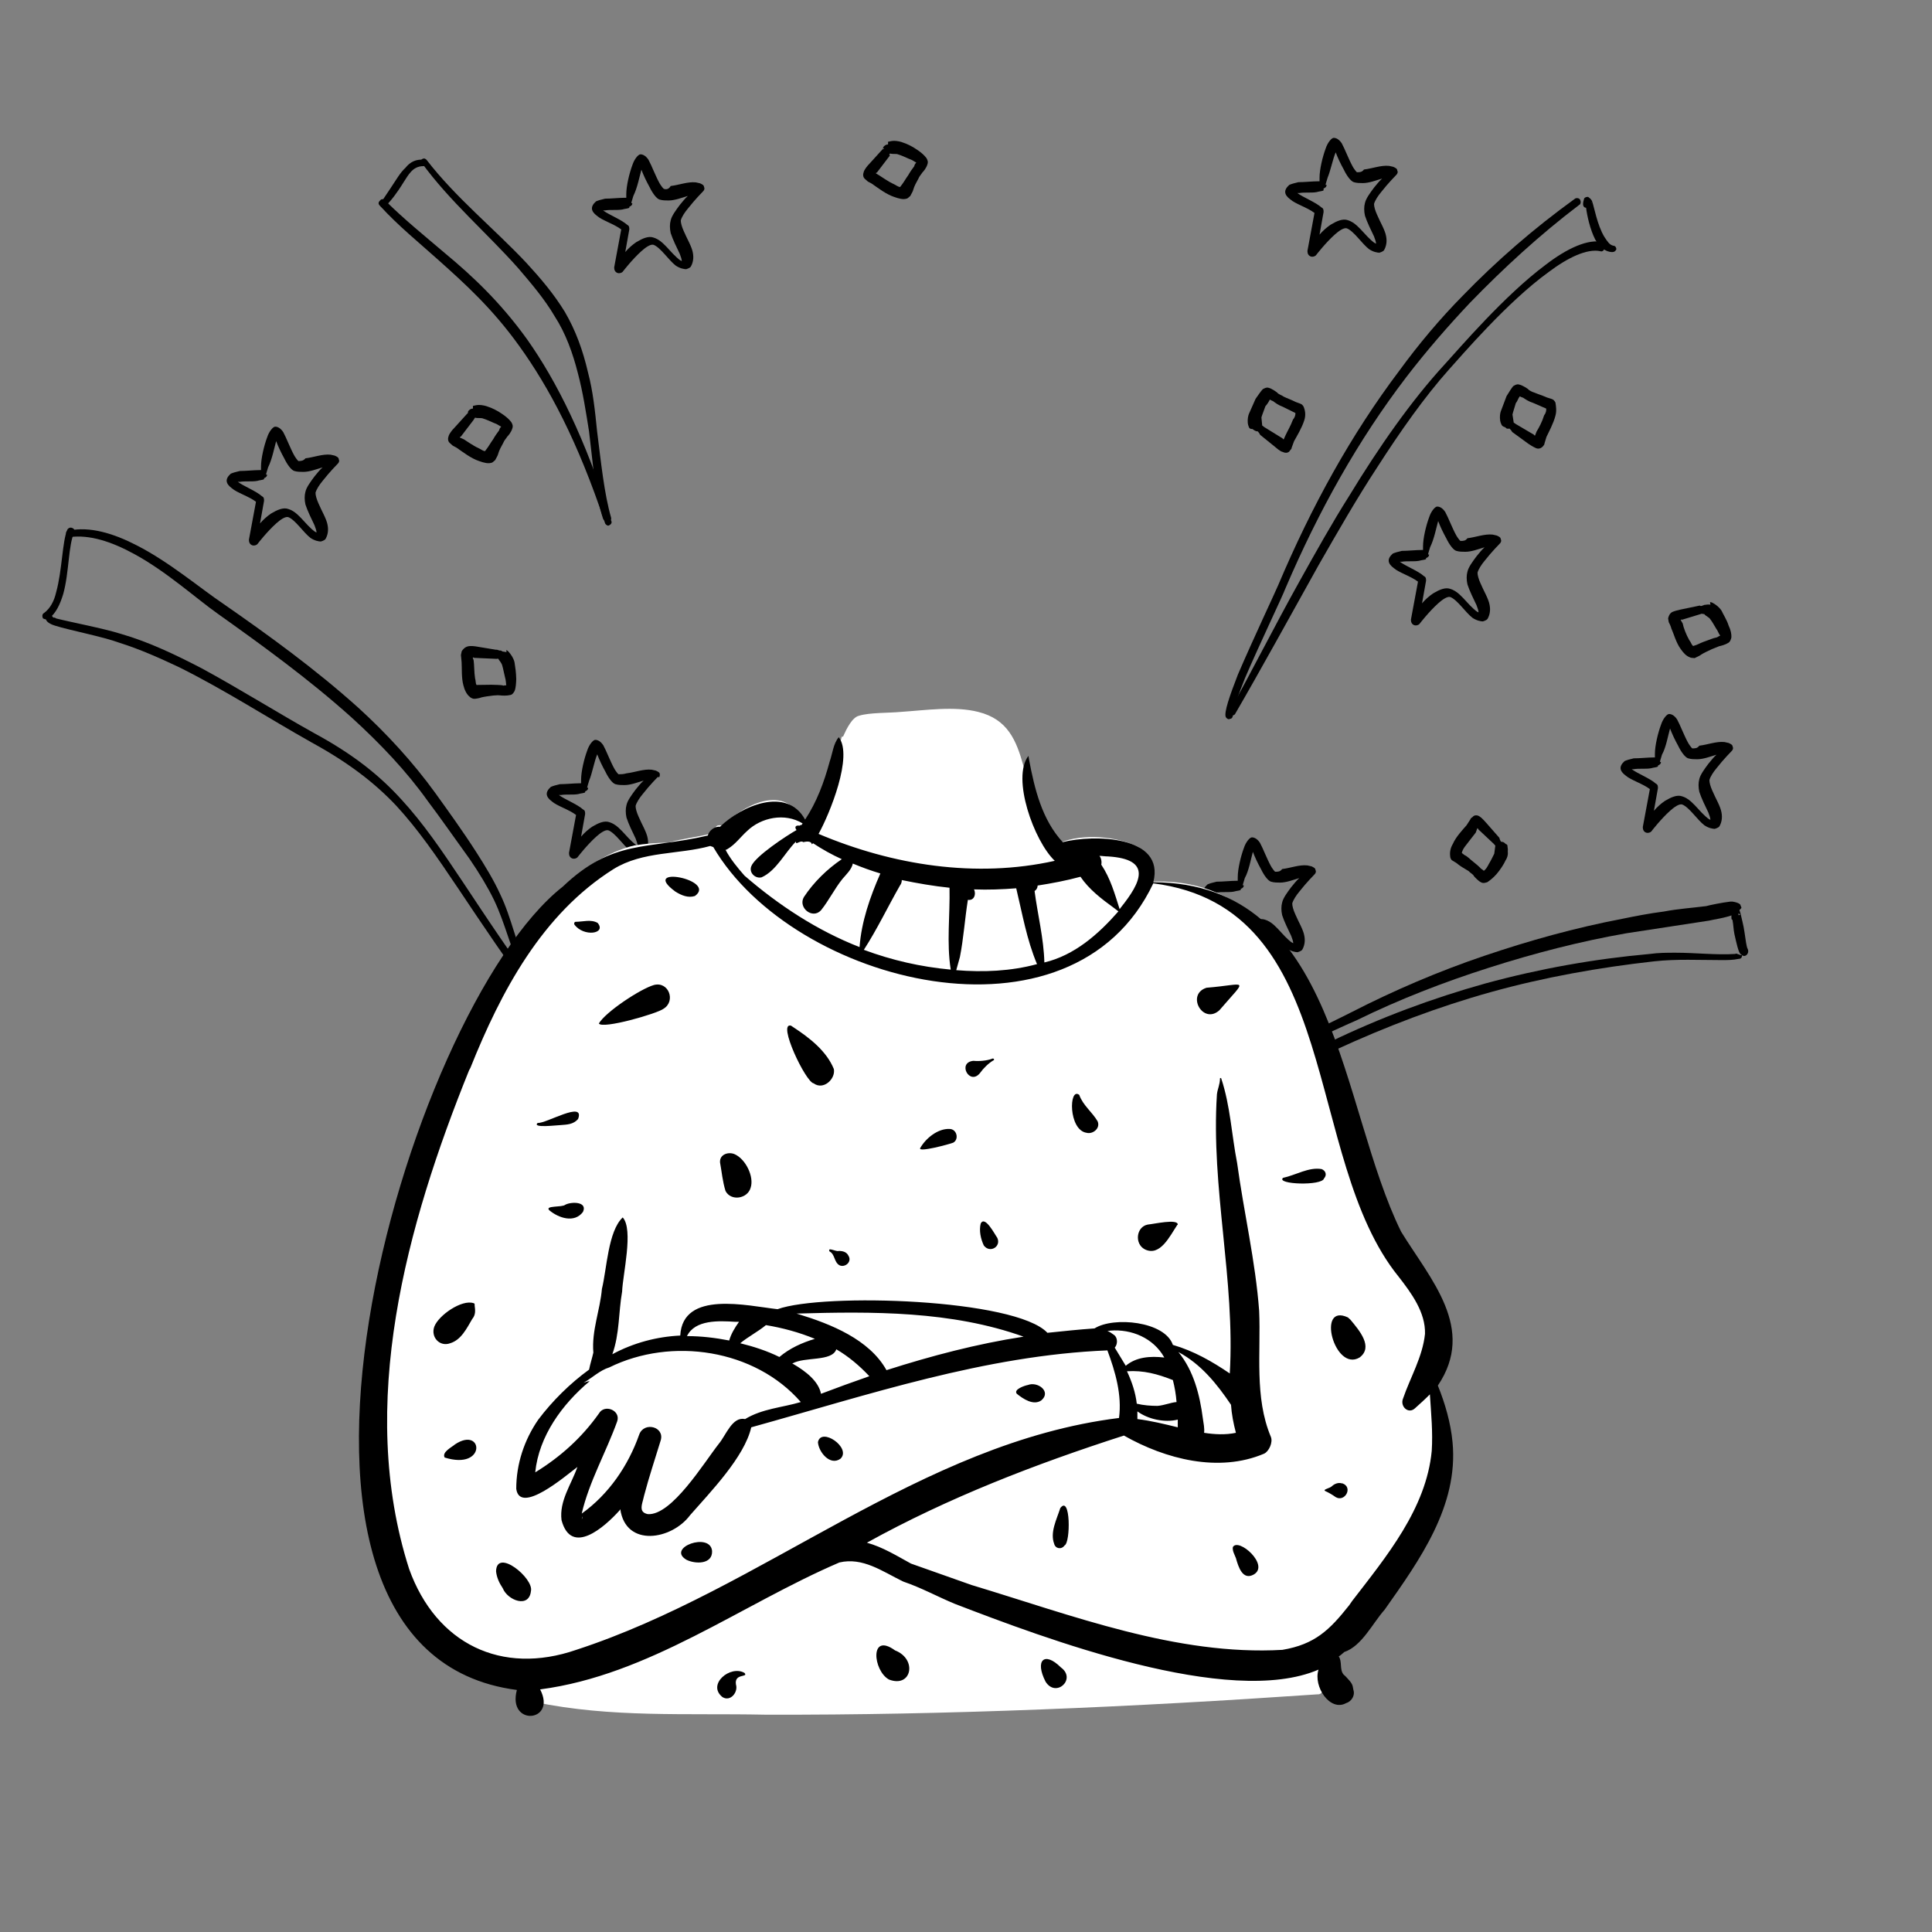 <?xml version="1.0" encoding="utf-8"?>
<!-- Generator: Adobe Illustrator 24.2.0, SVG Export Plug-In . SVG Version: 6.00 Build 0)  -->
<svg version="1.1" id="图层_1" xmlns="http://www.w3.org/2000/svg" xmlns:xlink="http://www.w3.org/1999/xlink" x="0px" y="0px"
	 viewBox="0 0 85 85" style="enable-background:new 0 0 85 85;" xml:space="preserve">
<rect x="0" y="0" width="85" height="85" fill="#808080" stroke="none"/>
<style type="text/css">
	.st0{fill-rule:evenodd;clip-rule:evenodd;}
	.st1{fill-rule:evenodd;clip-rule:evenodd;fill:#FFFFFF;}
	.st2{display:none;}
	.st3{display:inline;}
	.st4{fill-rule:evenodd;clip-rule:evenodd;fill:#040000;}
</style>
<g>
	<g>
		<g transform="matrix(0.444,0,0,0.398,-1.037,10.891)">
			<path class="st0" d="M128.6,90.5c0.7-0.8,1.8-1.6,3-2.3c1.9-1.2,4-2.2,5.2-2.8c4.2-2.3,8.6-4.2,13.1-5.8c4.5-1.6,9-2.9,13.6-3.8
				l8.2-1.4c0.3-0.1,1.7-0.3,2.5-0.7c0.2-0.1,0.3-0.4,0.3-0.3v-0.1c0.1,0,0.2,0,0.2-0.1c0.1,0,0.1-0.1,0.1-0.1c0.2-0.1,0-0.3,0-0.4
				s-0.2-0.3-0.8-0.4c-0.1,0-0.1,0-0.2,0c-0.8,0.1-2.1,0.4-2.4,0.5c-1.4,0.2-2.8,0.3-4.2,0.6c-1.4,0.2-2.8,0.5-4.1,0.8
				c-4.7,1-9.2,2.4-13.7,4.1s-8.9,3.8-13.1,6.2c-1.2,0.7-3.4,1.8-5.2,3c-1.3,0.8-2.5,1.8-3.2,2.7c-0.2,0.2-0.2,0.4-0.1,0.6
				s0.4,0.4,0.4,0.5c0.1,0.1,0.4,0.1,0.5-0.1s0.1-0.4,0-0.5C128.8,90.6,128.7,90.5,128.6,90.5z M128.5,90.5
				C128.6,90.4,128.5,90.3,128.5,90.5C128.5,90.4,128.5,90.4,128.5,90.5z M174.4,73.2L174.4,73.2L174.4,73.2L174.4,73.2L174.4,73.2
				L174.4,73.2z M174.3,73.2L174.3,73.2L174.3,73.2L174.3,73.2z M174.2,73L174.2,73L174.2,73z M174.2,72.7L174.2,72.7L174.2,72.7
				L174.2,72.7L174.2,72.7z"/>
		</g>
		<g transform="matrix(0.444,0,0,0.398,-1.037,10.891)">
			<path class="st0" d="M174,74.3c0.1,0.5,0.1,1.1,0.2,1.6c0.2,1,0.4,2,0.6,2.2c0.2,0.2,0.4,0.3,0.6,0.1c0.2-0.2,0.2-0.5,0.1-0.7
				c-0.1-0.2-0.2-1-0.3-1.8s-0.3-1.6-0.4-2.1c-0.1-0.4-0.2-0.6-0.3-0.6c-0.2-0.1-0.3-0.1-0.4-0.1c-0.1,0-0.2,0.1-0.2,0.3
				c0,0.1,0,0.3,0,0.7C173.9,74.2,173.9,74.3,174,74.3z M174.6,73.8c0.2,0,0.2-0.1,0-0.2C174.6,73.6,174.6,73.7,174.6,73.8z"/>
		</g>
		<g transform="matrix(0.495,0,0,0.54,-187.043,-259.296)">
			<path class="st0" d="M532.1,557.9c-1.7,0.1-3.5-0.1-5.3-0.1c-0.8,0-1.5,0-2.3,0.1c-4.9,0.4-9.8,1.2-14.6,2.4
				c-4.7,1.2-9.4,2.8-13.9,4.8c-1,0.5-2.9,1-4.4,1.6c-0.7,0.3-1.4,0.7-1.8,1c-0.2,0.1-0.2,0.4,0,0.5c0.1,0.1,0.4,0.2,0.6,0
				c0.4-0.3,1-0.6,1.7-0.9c1.5-0.6,3.4-1.1,4.5-1.6c4.5-1.9,9.1-3.5,13.8-4.7c4.7-1.2,9.6-2,14.5-2.5c2-0.2,4-0.1,6-0.1
				c0.5,0,1,0,1.5-0.1c0.2,0,0.3-0.1,0.3-0.3C532.4,558,532.2,557.8,532.1,557.9z"/>
		</g>
		<g transform="matrix(0.462,0,0,0.406,-52.19,-3.733)">
			<path class="st0" d="M165,116.8c-0.8-0.8-1.3-1.8-1.8-2.8c-1.1-2.5-1.5-5.3-2.6-7.9c-0.6-1.5-1.4-3-2.3-4.6
				c-1.3-2.3-2.7-4.5-3.9-6.4c-2.1-3.3-4.6-6.4-7.3-9.2c-4.1-4.2-8.6-7.9-12.9-11.3c-2.1-1.6-5.1-4.5-8.2-6.3
				c-2.2-1.3-4.5-2.1-6.5-1.6c-0.2,0-0.3,0.2-0.2,0.4c0,0.2,0.2,0.3,0.3,0.3c1.9-0.3,4,0.5,6.1,1.8c3.1,1.9,6,4.9,8,6.5
				c4.2,3.4,8.7,7.1,12.8,11.3c2.7,2.8,5.2,5.8,7.2,9c1.2,1.8,2.6,4.1,4,6.3c0.9,1.5,1.7,3,2.3,4.4c1.1,2.6,1.6,5.4,2.7,7.9
				c0.5,1.1,1.1,2.1,2,3c0.1,0.1,0.3,0.1,0.5,0C165.1,117.2,165.1,117,165,116.8z"/>
		</g>
		<g transform="matrix(0.444,0,0,0.398,-1.037,10.891)">
			<path class="st0" d="M9,31.2c-0.5,1.3-0.5,4.5-1.1,6.9c-0.2,1-0.6,1.8-1.2,2.3c-0.2,0.1-0.2,0.4-0.1,0.6c0.2,0.1,0.4,0.2,0.6,0
				c0.7-0.6,1.1-1.6,1.4-2.7c0.6-2.4,0.5-5.5,1.1-6.8c0.1-0.2,0-0.4-0.2-0.5S9.1,31,9,31.2z"/>
		</g>
		<g transform="matrix(0.444,0,0,0.398,-1.037,10.891)">
			<path class="st0" d="M7.6,40.9C7.6,40.8,7.5,40.8,7.6,40.9L7.6,40.9C7.5,40.8,7.5,40.8,7.6,40.9L7.6,40.9L7.6,40.9L7.6,40.9
				C7.6,40.9,7.6,40.9,7.6,40.9C7.5,40.8,7.5,40.8,7.6,40.9L7.6,40.9c-0.1-0.2-0.2-0.3-0.4-0.2c-0.2,0-0.3,0.2-0.3,0.4
				s0.3,0.5,0.9,0.7c1.4,0.5,4.7,1.2,6.4,1.9c2,0.7,4,1.7,5.9,2.7c4.5,2.5,8.8,5.6,13.1,8.3c3.6,2.2,6.2,4.4,8.4,7
				c4.3,5.2,7.3,11.8,14.5,22.5c0.1,0.2,0.3,0.2,0.5,0.1s0.2-0.4,0.1-0.5C49.4,72.9,46.4,66.2,42.1,61c-2.2-2.7-4.8-5-8.6-7.3
				c-3.7-2.3-7.4-4.9-11.2-7.2c-2.6-1.5-5.2-2.9-8-3.8c-1.7-0.6-5-1.3-6.4-1.7C7.8,40.9,7.7,40.9,7.6,40.9z"/>
		</g>
		<g transform="matrix(0.444,0,0,0.398,-1.037,10.891)">
			<path class="st0" d="M124.5,51.7c-0.1-0.4,0.5-2.1,1.2-4.1c1.5-3.9,3.7-9,4-9.9c3.3-8.6,7.2-16.4,12-23.4c2-2.9,4.1-5.6,6.3-8.2
				c3.3-3.8,6.9-7.5,10.8-10.8c0.2-0.1,0.2-0.4,0.1-0.6c-0.1-0.2-0.4-0.2-0.5-0.1c-4.1,3.3-7.8,6.9-11.1,10.7
				c-2.3,2.6-4.4,5.4-6.3,8.3c-4.8,7.1-8.7,15-12,23.7c-0.3,0.8-2.5,6-4,9.9c-0.8,2.3-1.4,4.2-1.2,4.7c0.1,0.2,0.3,0.3,0.4,0.2
				C124.4,52.1,124.5,51.9,124.5,51.7z"/>
		</g>
		<g transform="matrix(0.444,0,0,0.398,-1.037,10.891)">
			<path class="st0" d="M159.5-4.4c0.1,0.9,0.4,2.4,0.9,3.5c0.4,0.8,1,1.4,1.7,1.4c0.2,0,0.3-0.1,0.4-0.3c0-0.2-0.1-0.4-0.3-0.4
				c-0.4-0.1-0.6-0.5-0.9-1c-0.7-1.3-1-3.3-1.2-3.9c-0.1-0.3-0.3-0.4-0.4-0.5c-0.1,0-0.3,0-0.4,0.2c0,0.1-0.1,0.3-0.1,0.6
				C159.2-4.6,159.3-4.4,159.5-4.4L159.5-4.4z M160-4.9C160.1-4.9,160.1-5,160-4.9L160-4.9z"/>
		</g>
		<g transform="matrix(0.444,0,0,0.398,-1.037,10.891)">
			<path class="st0" d="M161.2-0.6c-1.5-0.4-3.6,0.7-5.7,2.5c-4.1,3.4-8.6,9.3-10,11c-3.3,4-6.5,9.1-9.5,14.6
				c-1.7,3-3.3,6.2-4.9,9.4c-2.5,5-4.7,9.9-6.9,14.3c-0.1,0.2,0,0.4,0.1,0.5s0.3,0,0.4-0.1c2.6-5,5.4-10.7,8.3-16.5
				c1.9-3.7,3.8-7.4,5.8-10.8c2.3-4,4.7-7.8,7.1-10.8c1.3-1.6,5.8-7.5,9.9-10.8c1.9-1.6,3.8-2.6,5.1-2.3c0.2,0.1,0.4-0.1,0.4-0.3
				C161.5-0.3,161.4-0.5,161.2-0.6z"/>
		</g>
		<g transform="matrix(0.444,0,0,0.398,-1.037,10.891)">
			<path class="st0" d="M62.9,29.9c-0.7-2.7-1-6.1-1.4-9.6c-0.2-2.2-0.4-4.4-0.9-6.5c-0.5-2.4-1.2-4.6-2.3-6.7
				c-1.1-2-2.4-3.7-3.8-5.4c-3.2-3.8-7-7.2-9.9-11.4c-0.1-0.1-0.2-0.2-0.4-0.1s-0.1,0.3-0.1,0.4c2.8,4.3,6.5,7.8,9.6,11.7
				C55,4,56.3,5.7,57.3,7.6c1.1,1.9,1.8,4.1,2.3,6.3c0.5,2.1,0.8,4.3,1.1,6.4c0.4,3.6,0.6,7,1.4,9.7c0.1,0.2,0.3,0.3,0.4,0.3
				C62.8,30.3,62.9,30.1,62.9,29.9z"/>
		</g>
		<g transform="matrix(0.444,0,0,0.398,-1.037,10.891)">
			<path class="st0" d="M44.4-9.7c-0.8-0.1-1.4,0.2-1.9,0.9C42-8.3,41.6-7.5,41-6.5c-0.3,0.5-0.6,1-0.9,1.5c-0.1,0.1-0.1,0.4,0,0.5
				s0.3,0.1,0.4,0c0.4-0.5,0.8-1,1.1-1.5c0.6-0.9,1-1.8,1.4-2.3C43.3-8.7,43.7-9,44.3-9c0.2,0,0.4-0.1,0.4-0.4
				C44.7-9.5,44.6-9.7,44.4-9.7z"/>
		</g>
		<g transform="matrix(0.444,0,0,0.398,-1.037,10.891)">
			<path class="st0" d="M40-4.6c1.8,2.2,3.8,4,5.8,6c2.6,2.6,5.3,5.3,8,9.5c2.9,4.5,5.8,10.5,8.5,19.6c0.1,0.2,0.3,0.3,0.4,0.2
				c0.2-0.1,0.3-0.3,0.2-0.5c-2.6-9.2-5.4-15.4-8.3-20c-2.7-4.2-5.5-7.1-8.2-9.6c-2-1.9-4-3.7-5.9-5.8c-0.1-0.2-0.4-0.2-0.5,0
				C39.8-5,39.8-4.8,40-4.6z"/>
		</g>
		<g transform="matrix(0.444,0,0,0.398,-1.037,10.891)">
			<path class="st0" d="M31.9,23.6c-0.1-0.1-0.3-0.4-0.4-0.6c-0.4-0.8-0.8-2-1.1-2.6c-0.3-0.5-0.6-0.6-0.8-0.6
				c-0.2,0-0.6,0.5-0.8,1.2c-0.3,0.9-0.6,2.3-0.6,3.2c0,0.1,0,0.2,0,0.4l0,0h-0.1c-0.6,0-1.4,0.1-2,0.1c-0.4,0.1-0.7,0.2-0.9,0.3
				c-0.6,0.6-0.5,1.1,0.1,1.6c0.5,0.5,1.7,0.9,2.4,1.5L27,32.3c0,0.3,0.1,0.5,0.3,0.6c0.2,0.1,0.5,0,0.6-0.2c0,0,0.9-1.3,1.8-2.2
				c0.4-0.4,0.9-0.8,1.2-0.7c0.7,0.3,1.5,1.7,2.2,2.3c0.4,0.3,0.8,0.4,1.1,0.4h-0.1c0,0,0.4-0.1,0.5-0.3c0.2-0.4,0.3-0.9,0.2-1.5
				c-0.1-0.7-0.6-1.6-0.9-2.4c-0.2-0.5-0.3-0.9-0.3-1.2c0.1-0.4,0.4-0.9,0.7-1.3c0.7-1,1.5-1.9,1.5-1.9c0.1-0.1,0.2-0.3,0.1-0.5
				c0-0.2-0.2-0.3-0.4-0.4l-0.4-0.1c-0.8-0.1-1.7,0.3-2.5,0.4C32.4,23.6,32.1,23.6,31.9,23.6z M29.7,21.4c0.2,0.6,0.5,1.3,0.8,1.9
				c0.3,0.7,0.7,1.3,1,1.4s0.6,0.1,0.9,0.1c0.6,0,1.3-0.3,1.9-0.5c-0.3,0.3-0.5,0.6-0.8,1c-0.4,0.6-0.8,1.2-0.9,1.7
				c-0.1,0.4-0.1,0.9,0,1.4c0.2,0.7,0.6,1.6,0.9,2.3c0.1,0.3,0.2,0.6,0.2,0.8c-0.2-0.1-0.3-0.2-0.5-0.4c-0.5-0.5-0.9-1.1-1.4-1.6
				c-0.3-0.3-0.6-0.5-0.9-0.6c-0.5-0.2-1.1,0.1-1.7,0.5c-0.4,0.3-0.8,0.7-1.1,1.1l0.4-2.5c0-0.2,0-0.4-0.2-0.5
				c-0.6-0.6-1.8-1.1-2.4-1.6c0,0,0.1,0,0.2,0c0.5-0.1,1.2,0,1.7-0.1c0.3-0.1,0.6-0.1,0.7-0.2v-0.1c0.2-0.1,0.3-0.2,0.3-0.4h-0.1
				c0-0.1,0.1-0.4,0.2-0.8C29.3,23.4,29.5,22.2,29.7,21.4z"/>
		</g>
		<g transform="matrix(0.444,0,0,0.398,72.664,-38.343)">
			<path class="st0" d="M-97.9,117.2c-0.1-0.1-0.3-0.4-0.4-0.6c-0.4-0.8-0.8-2-1.1-2.6c-0.3-0.5-0.6-0.6-0.8-0.6
				c-0.2,0-0.6,0.5-0.8,1.2c-0.3,0.9-0.6,2.3-0.6,3.2c0,0.1,0,0.2,0,0.4l0,0h-0.1c-0.6,0-1.4,0.1-2,0.1c-0.4,0.1-0.7,0.2-0.9,0.3
				c-0.6,0.6-0.5,1.1,0.1,1.6c0.5,0.5,1.7,0.9,2.4,1.5l-0.7,4.2c0,0.3,0.1,0.5,0.3,0.6c0.2,0.1,0.5,0,0.6-0.2c0,0,0.9-1.3,1.8-2.2
				c0.4-0.4,0.9-0.8,1.2-0.7c0.7,0.3,1.5,1.7,2.2,2.3c0.4,0.3,0.8,0.4,1.1,0.4h-0.1c0,0,0.4-0.1,0.5-0.3c0.2-0.4,0.3-0.9,0.2-1.5
				c-0.1-0.7-0.6-1.6-0.9-2.4c-0.2-0.5-0.3-0.9-0.3-1.2c0.1-0.4,0.4-0.9,0.7-1.3c0.7-1,1.5-1.9,1.5-1.9c0.1-0.1,0.2-0.3,0.1-0.5
				c0-0.2-0.2-0.3-0.4-0.4l-0.4-0.1c-0.8-0.1-1.7,0.3-2.5,0.4C-97.4,117.3-97.7,117.3-97.9,117.2z M-100.1,115.1
				c0.2,0.6,0.5,1.3,0.8,1.9c0.3,0.7,0.7,1.3,1,1.4s0.6,0.1,0.9,0.1c0.6,0,1.3-0.3,1.9-0.5c-0.3,0.3-0.5,0.6-0.8,1
				c-0.4,0.6-0.8,1.2-0.9,1.7c-0.1,0.4-0.1,0.9,0,1.4c0.2,0.7,0.6,1.6,0.9,2.3c0.1,0.3,0.2,0.6,0.2,0.8c-0.2-0.1-0.3-0.2-0.5-0.4
				c-0.5-0.5-0.9-1.1-1.4-1.6c-0.3-0.3-0.6-0.5-0.9-0.6c-0.5-0.2-1.1,0.1-1.7,0.5c-0.4,0.3-0.8,0.7-1.1,1.1l0.4-2.5
				c0-0.2,0-0.4-0.2-0.5c-0.6-0.6-1.8-1.1-2.4-1.6c0,0,0.1,0,0.2,0c0.5-0.1,1.2,0,1.7-0.1c0.3-0.1,0.6-0.1,0.7-0.2v-0.1
				c0.2-0.1,0.3-0.2,0.3-0.4h-0.1c0-0.1,0.1-0.4,0.2-0.8C-100.5,117.1-100.3,115.9-100.1,115.1z"/>
		</g>
		<g transform="matrix(0.444,0,0,0.398,233.503,25.351)">
			<path class="st0" d="M-381.2-3.9c-0.1-0.1-0.3-0.4-0.4-0.6c-0.4-0.8-0.8-2-1.1-2.6c-0.3-0.5-0.6-0.6-0.8-0.6
				c-0.2,0-0.6,0.5-0.8,1.2c-0.3,0.9-0.6,2.3-0.6,3.2c0,0.1,0,0.2,0,0.4l0,0h-0.1c-0.6,0-1.4,0.1-2,0.1c-0.4,0.1-0.7,0.2-0.9,0.3
				c-0.6,0.6-0.5,1.1,0.1,1.6c0.5,0.5,1.7,0.9,2.4,1.5l-0.7,4.2c0,0.3,0.1,0.5,0.3,0.6c0.2,0.1,0.5,0,0.6-0.2c0,0,0.9-1.3,1.8-2.2
				c0.4-0.4,0.9-0.8,1.2-0.7c0.7,0.3,1.5,1.7,2.2,2.3c0.4,0.3,0.8,0.4,1.1,0.4h-0.1c0,0,0.4-0.1,0.5-0.3c0.2-0.4,0.3-0.9,0.2-1.5
				c-0.1-0.7-0.6-1.6-0.9-2.4c-0.2-0.5-0.3-0.9-0.3-1.2c0.1-0.4,0.4-0.9,0.7-1.3c0.7-1,1.5-1.9,1.5-1.9c0.1-0.1,0.2-0.3,0.1-0.5
				c0-0.2-0.2-0.3-0.4-0.4l-0.4-0.1c-0.8-0.1-1.7,0.3-2.5,0.4C-380.7-3.9-380.9-3.9-381.2-3.9z M-383.4-6.1c0.2,0.6,0.5,1.3,0.8,1.9
				c0.3,0.7,0.7,1.3,1,1.4c0.3,0.1,0.6,0.1,0.9,0.1c0.6,0,1.3-0.3,1.9-0.5c-0.3,0.3-0.5,0.6-0.8,1c-0.4,0.6-0.8,1.2-0.9,1.7
				c-0.1,0.4-0.1,0.9,0,1.4c0.2,0.7,0.6,1.6,0.9,2.3c0.1,0.3,0.2,0.6,0.2,0.8c-0.2-0.1-0.3-0.2-0.5-0.4c-0.5-0.5-0.9-1.1-1.4-1.6
				c-0.3-0.3-0.6-0.5-0.9-0.6c-0.5-0.2-1.1,0.1-1.7,0.5c-0.4,0.3-0.8,0.7-1.1,1.1l0.4-2.5c0-0.2,0-0.4-0.2-0.5
				c-0.6-0.6-1.8-1.1-2.4-1.6c0,0,0.1,0,0.2,0c0.5-0.1,1.2,0,1.7-0.1c0.3-0.1,0.6-0.1,0.7-0.2V-2c0.2-0.1,0.3-0.2,0.3-0.4h-0.1
				c0-0.1,0.1-0.4,0.2-0.8C-383.8-4.1-383.6-5.3-383.4-6.1z"/>
		</g>
		<g transform="matrix(0.444,0,0,0.398,196.136,85.317)">
			<path class="st0" d="M-315.4-118c-0.1-0.1-0.3-0.4-0.4-0.6c-0.4-0.8-0.8-2-1.1-2.6c-0.3-0.5-0.6-0.6-0.8-0.6
				c-0.2,0-0.6,0.5-0.8,1.2c-0.3,0.9-0.6,2.3-0.6,3.2c0,0.1,0,0.2,0,0.4l0,0h-0.1c-0.6,0-1.4,0.1-2,0.1c-0.4,0.1-0.7,0.2-0.9,0.3
				c-0.6,0.6-0.5,1.1,0.1,1.6c0.5,0.5,1.7,0.9,2.4,1.5l-0.7,4.2c0,0.3,0.1,0.5,0.3,0.6c0.2,0.1,0.5,0,0.6-0.2c0,0,0.9-1.3,1.8-2.2
				c0.4-0.4,0.9-0.8,1.2-0.7c0.7,0.3,1.5,1.7,2.2,2.3c0.4,0.3,0.8,0.4,1.1,0.4h-0.1c0,0,0.4-0.1,0.5-0.3c0.2-0.4,0.3-0.9,0.2-1.5
				c-0.1-0.7-0.6-1.6-0.9-2.4c-0.2-0.5-0.3-0.9-0.3-1.2c0.1-0.4,0.4-0.9,0.7-1.3c0.7-1,1.5-1.9,1.5-1.9c0.1-0.1,0.2-0.3,0.1-0.5
				c0-0.2-0.2-0.3-0.4-0.4l-0.4-0.1c-0.8-0.1-1.7,0.3-2.5,0.4C-314.9-118-315.1-118-315.4-118z M-317.6-120.2
				c0.2,0.6,0.5,1.3,0.8,1.9c0.3,0.7,0.7,1.3,1,1.4s0.6,0.1,0.9,0.1c0.6,0,1.3-0.3,1.9-0.5c-0.3,0.3-0.5,0.6-0.8,1
				c-0.4,0.6-0.8,1.2-0.9,1.7c-0.1,0.4-0.1,0.9,0,1.4c0.2,0.7,0.6,1.6,0.9,2.3c0.1,0.3,0.2,0.6,0.2,0.8c-0.2-0.1-0.3-0.2-0.5-0.4
				c-0.5-0.5-0.9-1.1-1.4-1.6c-0.3-0.3-0.6-0.5-0.9-0.6c-0.5-0.2-1.1,0.1-1.7,0.5c-0.4,0.3-0.8,0.7-1.1,1.1l0.4-2.5
				c0-0.2,0-0.4-0.2-0.5c-0.6-0.6-1.8-1.1-2.4-1.6c0,0,0.1,0,0.2,0c0.5-0.1,1.2,0,1.7-0.1c0.3-0.1,0.6-0.1,0.7-0.2v-0.1
				c0.2-0.1,0.3-0.2,0.3-0.4h-0.1c0-0.1,0.1-0.4,0.2-0.8C-318-118.1-317.8-119.4-317.6-120.2z"/>
		</g>
		<g transform="matrix(0.444,0,0,0.398,280.29,62.975)">
			<path class="st0" d="M-463.6-75.5c-0.1-0.1-0.3-0.4-0.4-0.6c-0.4-0.8-0.8-2-1.1-2.6c-0.3-0.5-0.6-0.6-0.8-0.6
				c-0.2,0-0.6,0.5-0.8,1.2c-0.3,0.9-0.6,2.3-0.6,3.2c0,0.1,0,0.2,0,0.4l0,0h-0.1c-0.6,0-1.4,0.1-2,0.1c-0.4,0.1-0.7,0.2-0.9,0.3
				c-0.6,0.6-0.5,1.1,0.1,1.6c0.5,0.5,1.7,0.9,2.4,1.5l-0.7,4.2c0,0.3,0.1,0.5,0.3,0.6c0.2,0.1,0.5,0,0.6-0.2c0,0,0.9-1.3,1.8-2.2
				c0.4-0.4,0.9-0.8,1.2-0.7c0.7,0.3,1.5,1.7,2.2,2.3c0.4,0.3,0.8,0.4,1.1,0.4h-0.1c0,0,0.4-0.1,0.5-0.3c0.2-0.4,0.3-0.9,0.2-1.5
				c-0.1-0.7-0.6-1.6-0.9-2.4c-0.2-0.5-0.3-0.9-0.3-1.2c0.1-0.4,0.4-0.9,0.7-1.3c0.7-1,1.5-1.9,1.5-1.9c0.1-0.1,0.2-0.3,0.1-0.5
				c0-0.2-0.2-0.3-0.4-0.4l-0.4-0.1c-0.8-0.1-1.7,0.3-2.5,0.4C-463.1-75.5-463.3-75.5-463.6-75.5z M-465.8-77.7
				c0.2,0.6,0.5,1.3,0.8,1.9c0.3,0.7,0.7,1.3,1,1.4s0.6,0.1,0.9,0.1c0.6,0,1.3-0.3,1.9-0.5c-0.3,0.3-0.5,0.6-0.8,1
				c-0.4,0.6-0.8,1.2-0.9,1.7c-0.1,0.4-0.1,0.9,0,1.4c0.2,0.7,0.6,1.6,0.9,2.3c0.1,0.3,0.2,0.6,0.2,0.8c-0.2-0.1-0.3-0.2-0.5-0.4
				c-0.5-0.5-0.9-1.1-1.4-1.6c-0.3-0.3-0.6-0.5-0.9-0.6c-0.5-0.2-1.1,0.1-1.7,0.5c-0.4,0.3-0.8,0.7-1.1,1.1l0.4-2.5
				c0-0.2,0-0.4-0.2-0.5c-0.6-0.6-1.8-1.1-2.4-1.6c0,0,0.1,0,0.2,0c0.5-0.1,1.2,0,1.7-0.1c0.3-0.1,0.6-0.1,0.7-0.2v-0.1
				c0.2-0.1,0.3-0.2,0.3-0.4h-0.1c0-0.1,0.1-0.4,0.2-0.8C-466.2-75.6-466-76.9-465.8-77.7z"/>
		</g>
		<g transform="matrix(0.444,0,0,0.398,212.655,-41.456)">
			<path class="st0" d="M-344.5,123.2c-0.1-0.1-0.3-0.4-0.4-0.6c-0.4-0.8-0.8-2-1.1-2.6c-0.3-0.5-0.6-0.6-0.8-0.6
				c-0.2,0-0.6,0.5-0.8,1.2c-0.3,0.9-0.6,2.3-0.6,3.2c0,0.1,0,0.2,0,0.4l0,0h-0.1c-0.6,0-1.4,0.1-2,0.1c-0.4,0.1-0.7,0.2-0.9,0.3
				c-0.6,0.6-0.5,1.1,0.1,1.6c0.5,0.5,1.7,0.9,2.4,1.5l-0.7,4.2c0,0.3,0.1,0.5,0.3,0.6c0.2,0.1,0.5,0,0.6-0.2c0,0,0.9-1.3,1.8-2.2
				c0.4-0.4,0.9-0.8,1.2-0.7c0.7,0.3,1.5,1.7,2.2,2.3c0.4,0.3,0.8,0.4,1.1,0.4h-0.1c0,0,0.4-0.1,0.5-0.3c0.2-0.4,0.3-0.9,0.2-1.5
				c-0.1-0.7-0.6-1.6-0.9-2.4c-0.2-0.5-0.3-0.9-0.3-1.2c0.1-0.4,0.4-0.9,0.7-1.3c0.7-1,1.5-1.9,1.5-1.9c0.1-0.1,0.2-0.3,0.1-0.5
				c0-0.2-0.2-0.3-0.4-0.4l-0.4-0.1c-0.8-0.1-1.7,0.3-2.5,0.4C-344,123.2-344.2,123.2-344.5,123.2z M-346.6,121
				c0.2,0.6,0.5,1.3,0.8,1.9c0.3,0.7,0.7,1.3,1,1.4s0.6,0.1,0.9,0.1c0.6,0,1.3-0.3,1.9-0.5c-0.3,0.3-0.5,0.6-0.8,1
				c-0.4,0.6-0.8,1.2-0.9,1.7c-0.1,0.4-0.1,0.9,0,1.4c0.2,0.7,0.6,1.6,0.9,2.3c0.1,0.3,0.2,0.6,0.2,0.8c-0.2-0.1-0.3-0.2-0.5-0.4
				c-0.5-0.5-0.9-1.1-1.4-1.6c-0.3-0.3-0.6-0.5-0.9-0.6c-0.5-0.2-1.1,0.1-1.7,0.5c-0.4,0.3-0.8,0.7-1.1,1.1l0.4-2.5
				c0-0.2,0-0.4-0.2-0.5c-0.6-0.6-1.8-1.1-2.4-1.6c0,0,0.1,0,0.2,0c0.5-0.1,1.2,0,1.7-0.1c0.3-0.1,0.6-0.1,0.7-0.2V125
				c0.2-0.1,0.3-0.2,0.3-0.4h-0.1c0-0.1,0.1-0.4,0.2-0.8C-347.1,123-346.9,121.8-346.6,121z"/>
		</g>
		<g transform="matrix(0.444,0,0,0.398,63.661,67.654)">
			<path class="st0" d="M-82.1-84.4c-0.1-0.1-0.3-0.4-0.4-0.6c-0.4-0.8-0.8-2-1.1-2.6c-0.3-0.5-0.6-0.6-0.8-0.6
				c-0.2,0-0.6,0.5-0.8,1.2c-0.3,0.9-0.6,2.3-0.6,3.2c0,0.1,0,0.2,0,0.4l0,0h-0.1c-0.6,0-1.4,0.1-2,0.1c-0.4,0.1-0.7,0.2-0.9,0.3
				c-0.6,0.6-0.5,1.1,0.1,1.6c0.5,0.5,1.7,0.9,2.4,1.5l-0.7,4.2c0,0.3,0.1,0.5,0.3,0.6c0.2,0.1,0.5,0,0.6-0.2c0,0,0.9-1.3,1.8-2.2
				c0.4-0.4,0.9-0.8,1.2-0.7c0.7,0.3,1.5,1.7,2.2,2.3c0.4,0.3,0.8,0.4,1.1,0.4h-0.1c0,0,0.4-0.1,0.5-0.3c0.2-0.4,0.3-0.9,0.2-1.5
				c-0.1-0.7-0.6-1.6-0.9-2.4c-0.2-0.5-0.3-0.9-0.3-1.2c0.1-0.4,0.4-0.9,0.7-1.3c0.7-1,1.5-1.9,1.5-1.9C-78-84-78-84.2-78-84.4
				c0-0.2-0.2-0.3-0.4-0.4l-0.4-0.1c-0.8-0.1-1.7,0.3-2.5,0.4C-81.6-84.4-81.8-84.4-82.1-84.4z M-84.2-86.6c0.2,0.6,0.5,1.3,0.8,1.9
				c0.3,0.7,0.7,1.3,1,1.4s0.6,0.1,0.9,0.1c0.6,0,1.3-0.3,1.9-0.5c-0.3,0.3-0.5,0.6-0.8,1c-0.4,0.6-0.8,1.2-0.9,1.7
				c-0.1,0.4-0.1,0.9,0,1.4c0.2,0.7,0.6,1.6,0.9,2.3c0.1,0.3,0.2,0.6,0.2,0.8c-0.2-0.1-0.3-0.2-0.5-0.4c-0.5-0.5-0.9-1.1-1.4-1.6
				c-0.3-0.3-0.6-0.5-0.9-0.6c-0.5-0.2-1.1,0.1-1.7,0.5c-0.4,0.3-0.8,0.7-1.1,1.1l0.4-2.5c0-0.2,0-0.4-0.2-0.5
				c-0.6-0.6-1.8-1.1-2.4-1.6c0,0,0.1,0,0.2,0c0.5-0.1,1.2,0,1.7-0.1c0.3-0.1,0.6-0.1,0.7-0.2v-0.1c0.2-0.1,0.3-0.2,0.3-0.4h-0.1
				c0-0.1,0.1-0.4,0.2-0.8C-84.7-84.5-84.5-85.8-84.2-86.6z"/>
		</g>
		<g transform="matrix(0.444,0,0,0.398,-1.037,10.891)">
			<path class="st0" d="M48.8,18.2c-0.1,0.1-0.2,0.2-0.2,0.2L47.3,20c-0.1,0.1-0.4,0.5-0.5,0.8s-0.1,0.6,0.1,0.8
				c0.1,0.1,0.2,0.2,0.3,0.3c0.2,0.1,0.5,0.3,0.6,0.4c0.4,0.3,1.2,1,2,1.3c0.5,0.2,0.9,0.3,1.2,0.2c0.1,0,0.2-0.1,0.4-0.3
				c0.1-0.2,0.3-0.6,0.3-0.7c0.1-0.4,0.3-0.8,0.5-1.2c0.1-0.3,0.3-0.5,0.4-0.7c0.1-0.1,0.4-0.5,0.5-0.9c0.1-0.3,0-0.5-0.1-0.7
				c-0.2-0.3-0.5-0.6-0.9-0.9c-0.5-0.4-1.1-0.7-1.4-0.8c-0.2-0.1-0.6-0.2-0.9-0.2c-0.3,0-0.5,0.1-0.6,0.1v0.3
				c-0.2,0-0.3,0.1-0.4,0.2c-0.1,0.1-0.1,0.2-0.1,0.3L48.8,18.2L48.8,18.2z M49.4,18.8C49.5,18.8,49.5,18.8,49.4,18.8
				c0.3,0.1,0.6,0,0.8,0.1c0.3,0.1,0.7,0.3,1.1,0.5c0.3,0.1,0.5,0.3,0.7,0.4c-0.1,0.1-0.2,0.3-0.2,0.4c-0.2,0.3-0.4,0.6-0.6,1
				c-0.2,0.3-0.4,0.7-0.6,1l-0.2,0.3c-0.2,0-0.4-0.2-0.6-0.3c-0.6-0.3-1.2-0.8-1.5-1L47.9,21c0-0.1,0.1-0.1,0.1-0.1l1.3-1.9
				C49.3,18.9,49.4,18.9,49.4,18.8z M48.9,18.1L48.9,18.1C48.9,18,48.9,18,48.9,18.1L48.9,18.1z"/>
		</g>
		<g transform="matrix(0.252,0.328,-0.366,0.226,1201.17,-663.998)">
			<path class="st0" d="M-73.4,3171.2L-73.4,3171.2L-73.4,3171.2L-73.4,3171.2L-73.4,3171.2L-73.4,3171.2c0,0.1-0.3,0.2-0.3,0.3
				l-1.4,1.4c-0.1,0.1-0.4,0.4-0.5,0.7s0,0.6,0.1,0.8c0.1,0.1,0.2,0.2,0.3,0.3c0.2,0.1,0.5,0.3,0.7,0.4c0.5,0.3,1.4,1,2.2,1.3
				c0.5,0.2,1,0.3,1.4,0.2c0.1,0,0.3-0.1,0.4-0.2c0.1-0.1,0.3-0.6,0.3-0.7c0.1-0.3,0.3-0.7,0.5-1.1c0.1-0.2,0.3-0.5,0.4-0.6
				s0.4-0.5,0.5-0.8c0.1-0.2,0-0.4-0.1-0.6c-0.2-0.3-0.6-0.6-1-0.9c-0.6-0.4-1.2-0.7-1.6-0.9c-0.2-0.1-0.6-0.2-1-0.2
				c-0.3,0-0.5,0-0.6,0.1l0.2,0.1c-0.1,0.1-0.2,0.2-0.3,0.3C-73.3,3171.1-73.4,3171.2-73.4,3171.2z M-74.3,3173.9
				c0-0.1,0.1-0.1,0.1-0.1l1.3-1.7c0,0,0.1-0.1,0.1-0.2h0.1c0.2,0,0.6,0,0.8,0.1c0.3,0.1,0.7,0.3,1.2,0.5c0.3,0.1,0.6,0.3,0.8,0.4
				c-0.1,0.1-0.1,0.3-0.2,0.3c-0.2,0.2-0.4,0.5-0.7,0.9c-0.2,0.3-0.4,0.6-0.6,0.9l-0.2,0.3c-0.2,0-0.4-0.2-0.7-0.3
				c-0.6-0.3-1.3-0.8-1.7-1L-74.3,3173.9z"/>
		</g>
		<g transform="matrix(-0.061,-0.394,0.44,-0.054,1023.21,1967.52)">
			<path class="st0" d="M5146.1-1461.1C5146-1461.2,5146-1461.2,5146.1-1461.1L5146.1-1461.1c-0.1-0.1-0.1-0.1-0.1-0.1
				L5146.1-1461.1c0,0-0.3,0.2-0.4,0.2l-1.5,1.4c-0.1,0.1-0.4,0.4-0.6,0.7c-0.2,0.3,0,0.6,0.1,0.7s0.2,0.2,0.3,0.2
				c0.2,0.1,0.5,0.2,0.7,0.3c0.5,0.3,1.4,0.9,2.2,1.2c0.5,0.2,1,0.2,1.4,0.2c0.1,0,0.3-0.1,0.4-0.2s0.3-0.6,0.4-0.7
				c0.2-0.3,0.4-0.7,0.6-1c0.1-0.2,0.3-0.5,0.5-0.6c0.1-0.1,0.5-0.5,0.6-0.8c0.1-0.2,0-0.4-0.1-0.6c-0.2-0.2-0.6-0.5-1-0.8
				c-0.6-0.3-1.2-0.6-1.6-0.8c-0.2-0.1-0.6-0.2-1-0.2c-0.3,0-0.5,0.1-0.6,0.1h0.1c-0.1,0-0.2,0.1-0.3,0.3
				C5146.1-1461.4,5146.1-1461.3,5146.1-1461.1z M5149.5-1459.6c-0.1,0.1-0.2,0.3-0.2,0.3c-0.2,0.2-0.5,0.5-0.7,0.9
				c-0.2,0.3-0.4,0.6-0.6,0.9l-0.2,0.3c-0.2,0-0.5-0.1-0.7-0.3c-0.7-0.3-1.3-0.7-1.7-1l-0.4-0.2c0-0.1,0.1-0.1,0.1-0.1l1.4-1.6
				c0,0,0.1-0.1,0.2-0.2h0.1c0.2,0,0.6,0,0.8,0c0.3,0.1,0.7,0.3,1.2,0.5C5149-1459.9,5149.3-1459.8,5149.5-1459.6z"/>
		</g>
		<g transform="matrix(-0.053,0.395,-0.441,-0.047,2455.96,-384.435)">
			<path class="st0" d="M1687.7,5216.5C1687.7,5216.4,1687.7,5216.4,1687.7,5216.5l-0.1-0.1l0,0L1687.7,5216.5c0,0-0.3,0.2-0.4,0.2
				l-1.5,1.5c-0.1,0.1-0.5,0.5-0.6,0.7c-0.2,0.3-0.1,0.6,0.1,0.7c0.1,0.1,0.2,0.2,0.3,0.2c0.2,0.1,0.5,0.2,0.7,0.3
				c0.5,0.3,1.4,0.9,2.2,1.1c0.5,0.2,1,0.2,1.4,0.1c0.1,0,0.3-0.1,0.4-0.2c0.1-0.2,0.3-0.6,0.4-0.7c0.2-0.3,0.4-0.7,0.6-1.1
				c0.2-0.2,0.3-0.5,0.5-0.6c0.1-0.1,0.5-0.5,0.6-0.8c0.1-0.2,0-0.4-0.1-0.6c-0.2-0.2-0.5-0.5-1-0.8s-1.2-0.6-1.6-0.7
				c-0.2-0.1-0.6-0.2-1-0.1c-0.3,0-0.5,0.1-0.6,0.1l0,0c-0.1,0-0.2,0.1-0.2,0.2C1687.7,5216.2,1687.7,5216.3,1687.7,5216.5z
				 M1686.5,5219c0-0.1,0.1-0.1,0.1-0.1l1.4-1.7c0,0,0.1-0.1,0.2-0.2h0.1c0.2,0,0.6,0,0.8,0c0.3,0.1,0.7,0.2,1.2,0.4
				c0.3,0.1,0.6,0.2,0.8,0.4c-0.1,0.1-0.2,0.3-0.2,0.3c-0.2,0.2-0.5,0.6-0.7,0.9s-0.5,0.6-0.6,0.9l-0.2,0.3c-0.2,0-0.5-0.1-0.7-0.2
				c-0.6-0.3-1.3-0.7-1.7-0.9L1686.5,5219z"/>
		</g>
		<g transform="matrix(0.359,0.234,-0.261,0.322,937.117,-545.327)">
			<path class="st0" d="M-726.4,2304.1L-726.4,2304.1L-726.4,2304.1L-726.4,2304.1L-726.4,2304.1L-726.4,2304.1L-726.4,2304.1
				c0,0.1-0.1,0.1-0.1,0.2c-0.1,0.1-0.1,0.1-0.2,0.1l-1.3,1.5c-0.1,0.1-0.4,0.5-0.5,0.7c-0.1,0.3,0,0.6,0.1,0.8
				c0.1,0.1,0.2,0.2,0.3,0.3c0.2,0.1,0.5,0.3,0.6,0.4c0.5,0.3,1.3,1,2.1,1.3c0.5,0.2,0.9,0.3,1.3,0.2c0.1,0,0.2-0.1,0.4-0.2
				c0.1-0.2,0.3-0.6,0.3-0.7c0.1-0.3,0.3-0.7,0.5-1.1c0.1-0.2,0.3-0.5,0.4-0.7c0.1-0.1,0.4-0.5,0.5-0.8c0.1-0.2,0-0.5-0.1-0.7
				c-0.2-0.3-0.5-0.6-1-0.9c-0.5-0.4-1.2-0.7-1.5-0.9c-0.2-0.1-0.6-0.2-0.9-0.2c-0.3,0-0.5,0-0.6,0.1l0.2,0.2
				C-726.1,2303.8-726.2,2303.9-726.4,2304.1C-726.3,2304.1-726.3,2304.1-726.4,2304.1z M-725.8,2304.9
				C-725.7,2304.9-725.7,2304.9-725.8,2304.9c0.3,0.1,0.6,0,0.8,0.1c0.3,0.1,0.7,0.3,1.1,0.5c0.3,0.1,0.5,0.3,0.8,0.4
				c-0.1,0.1-0.1,0.3-0.2,0.4c-0.2,0.2-0.4,0.6-0.6,0.9c-0.2,0.3-0.4,0.7-0.5,0.9l-0.2,0.3c-0.2,0-0.4-0.2-0.7-0.3
				c-0.6-0.3-1.3-0.8-1.6-1.1l-0.4-0.2c0-0.1,0.1-0.1,0.1-0.1l1.2-1.7C-725.9,2305-725.8,2304.9-725.8,2304.9z"/>
		</g>
		<g transform="matrix(-0.038,-0.396,0.442,-0.034,889.743,1932.89)">
			<path class="st0" d="M4958.6-1461.5C4958.6-1461.5,4958.6-1461.6,4958.6-1461.5L4958.6-1461.5c-0.1-0.1-0.1-0.1-0.1-0.1
				L4958.6-1461.5c0,0-0.3,0.2-0.4,0.2l-1.5,1.4c-0.1,0.1-0.5,0.4-0.6,0.7c-0.2,0.3-0.1,0.6,0.1,0.7c0.1,0.1,0.2,0.2,0.3,0.2
				c0.2,0.1,0.5,0.2,0.7,0.3c0.5,0.3,1.4,0.9,2.2,1.2c0.5,0.2,1,0.2,1.4,0.1c0.1,0,0.3-0.1,0.4-0.2s0.3-0.6,0.4-0.7
				c0.2-0.3,0.4-0.7,0.6-1c0.2-0.2,0.3-0.5,0.5-0.6c0.1-0.1,0.5-0.5,0.6-0.8c0.1-0.2,0-0.4-0.1-0.6c-0.2-0.2-0.6-0.5-1-0.8
				c-0.6-0.3-1.2-0.6-1.6-0.8c-0.2-0.1-0.6-0.2-1-0.2c-0.3,0-0.5,0.1-0.6,0.1h0.1c-0.1,0-0.2,0.1-0.2,0.3
				C4958.6-1461.7,4958.6-1461.6,4958.6-1461.5z M4962-1460c-0.1,0.1-0.2,0.3-0.2,0.3c-0.2,0.2-0.5,0.5-0.7,0.9
				c-0.2,0.3-0.4,0.6-0.6,0.9l-0.2,0.3c-0.2,0-0.5-0.1-0.7-0.3c-0.7-0.3-1.3-0.7-1.7-0.9l-0.4-0.2c0-0.1,0.1-0.1,0.1-0.1l1.4-1.7
				c0,0,0.1-0.1,0.2-0.2h0.1c0.2,0,0.6,0,0.8,0c0.3,0.1,0.7,0.3,1.2,0.5C4961.5-1460.3,4961.8-1460.1,4962-1460z"/>
		</g>
		<g transform="matrix(0.444,0,0,0.398,82.627,-36.947)">
			<path class="st0" d="M-98.5,109.2c-0.1,0.1-0.2,0.2-0.2,0.2l-1.3,1.6c-0.1,0.1-0.4,0.5-0.5,0.8s-0.1,0.6,0.1,0.8
				c0.1,0.1,0.2,0.2,0.3,0.3c0.2,0.1,0.5,0.3,0.6,0.4c0.4,0.3,1.2,1,2,1.3c0.5,0.2,0.9,0.3,1.2,0.2c0.1,0,0.2-0.1,0.4-0.3
				c0.1-0.2,0.3-0.6,0.3-0.7c0.1-0.4,0.3-0.8,0.5-1.2c0.1-0.3,0.3-0.5,0.4-0.7c0.1-0.1,0.4-0.5,0.5-0.9c0.1-0.3,0-0.5-0.1-0.7
				c-0.2-0.3-0.5-0.6-0.9-0.9c-0.5-0.4-1.1-0.7-1.4-0.8c-0.2-0.1-0.6-0.2-0.9-0.2s-0.5,0.1-0.6,0.1v0.3c-0.2,0-0.3,0.1-0.4,0.2
				s-0.1,0.2-0.1,0.3h0.1V109.2z M-97.9,109.8L-97.9,109.8c0.3,0.1,0.6,0,0.8,0.1c0.3,0.1,0.7,0.3,1.1,0.5c0.3,0.1,0.5,0.3,0.7,0.4
				c-0.1,0.1-0.2,0.3-0.2,0.4c-0.2,0.3-0.4,0.6-0.6,1c-0.2,0.3-0.4,0.7-0.6,1l-0.2,0.3c-0.2,0-0.4-0.2-0.6-0.3
				c-0.6-0.3-1.2-0.8-1.5-1l-0.3-0.2c0-0.1,0.1-0.1,0.1-0.1l1.3-1.9C-98,110-98,109.9-97.9,109.8z M-98.4,109.1L-98.4,109.1
				C-98.5,109-98.5,109-98.4,109.1L-98.4,109.1z"/>
		</g>
	</g>
	<g id="Sweater.svg" transform="matrix(0.284,0,0,0.255,1428.49,826.382)">
		<g transform="matrix(1,0,0,1,-409,-366.5)">
			<g id="body-mono-Sweater" transform="matrix(0.948,0,0,0.948,1.613,38.105)">
				<path id="_xD83C__xDFA8_-Background3" class="st1" d="M-4751-2760c-13.1-0.3-25.1,0.6-37.7-2.3v-0.5c-2.7-0.1-1.8-2.9-1.3-4.9
					c-51-2.5-17.7-141.2,17.6-150.5c1.7-0.3,3.6-0.5,5.5-0.5c2.5-0.8,4.9-1,7.5-1.8c0.2-1,0.3-1.6,1.4-1.3c3.9-4.2,11-8,13.3,0.1
					c3.1-4.9,4.9-10.5,6.2-16.3h0.2c0.6-1.5,1.5-3.5,2.6-3.8c1.7-0.6,5-0.5,6.8-0.7c4.1-0.3,8.8-1.1,12.7,0
					c9.7,2.7,5.5,15.5,13.4,23.8c3.6-1.7,9.3-1.2,12.8,0.8c2.2,2,1.1,4.2,0.7,6.4c24.9-2.5,31.5,29.8,36.7,51
					c2.1,7.1,4.1,11.9,7.6,17.3c4.6,6.4,7.1,14.8,2.5,21.5c6.7,14.9-0.6,28.9-8.2,40.1c-1.5,1.8-3.9,6.8-6.1,7.1
					c-0.6,0.6-1.6,1.4-2.2,1.9l0.8,1.2c0.1,1.1,0.1,2.3,0.8,3.3c0.6,0.7,1.3,1.4,1.4,2.5c-1,1.3-2.4-0.2-3.3-0.8
					c-0.4,0.8-0.3,2.8-1.5,2.7C-4690.8-2761.4-4721.3-2759.9-4751-2760"/>
				<path id="_xD83D__xDD8D_-Ink16" class="st0" d="M-4739-2937.9c2.4,3.4-1.5,14-3.3,17.6c12.1,5.7,25.7,8.1,38.6,4.9
					c-3.4-3.6-7.1-15.1-4.3-19.1l0.1,0.7c0.9,5.3,2.1,10.9,5.5,15c4.9-1.4,16.8-1.3,14.8,7.3c30.2,0.1,30.4,40.8,40.5,63.6
					c4.8,8.7,12.3,17.6,6,28c1.2,3.3,2.1,6.8,2.4,10.3c1,11.6-5.4,21.5-11.1,30.5c-2,2.5-3.7,6.6-6.6,7.7c-0.3,0.3-0.6,0.6-0.9,0.8
					c0.6,0.9,0.1,2.4,0.8,3.3l0.3,0.3c0.4,0.5,1.1,1.2,1.2,1.9l0.1,0.6c0,0.2,0,0.2,0,0v-0.1c0-0.1,0-0.1,0,0v0.1
					c0.3,1-0.3,2.1-1.2,2.4c-2.6,1.6-5.4-3-4.5-6.1c-14.6,7-44.8-5.7-59.5-12c-2.8-1.3-5.4-2.9-8.3-4l-0.2-0.1
					c-3.3-1.8-6.5-4.4-10.3-3.4c-16.1,7.7-31.1,20.5-48.9,23.1c2.8,6-5.4,6.8-3.8,0.1c-48.6-7-18.3-123.6,7.5-146.2
					c8.2-8.7,13.7-6.7,23.7-9.3c0.2-0.9,1.1-1.7,2-1.6c3.5-3.8,10.9-7.4,13.9-1.3c1.9-3.2,3.1-6.8,4-10.5
					C-4740-2935-4739.9-2936.7-4739-2937.9z M-4758-2763.2c-2.6-2.3,1.3-5.9,3.6-4.4c0.7,0.9-1.7,0-1.4,2.1
					C-4755.4-2764.1-4756.7-2762.3-4758-2763.2z M-4705.2-2766c-1.8-3.9-0.2-5.6,2.5-2.6C-4700.1-2766.5-4703.5-2763-4705.2-2766z
					 M-4730.8-2766.4c-2.6-1.6-3.2-8.7,1-5.3C-4726.1-2770.1-4727.1-2764.8-4730.8-2766.4z M-4760-2918.1c-5.2,1.6-11,0.9-15.8,4.2
					c-11.7,8.2-18.4,22.3-23.4,36.2l-0.2,0.4c-10.2,28.1-18.4,60.9-9.8,90.8c4.4,13.6,15.1,19.4,27.3,14.7
					c30.6-11.1,56.2-37.7,88.7-42.2c0.5-4.2-0.6-8.4-1.9-12.3c-20,0.9-39.1,8.1-58.2,14c-1.1,5.4-6.7,11.8-10,16
					c-3,4.5-10.5,5.9-11.4-1.1l-0.1,0.2c-2.5,3.1-7.9,8.4-9.5,1.8c-0.4-3.5,1.6-6.5,2.6-9.7l-0.1,0.1c-1.8,1.5-9.3,8.7-9.9,3.9
					c0-4.5,1.3-8.9,3.6-12.6c2.3-3.4,5.2-6.6,8.3-9.1c0.2-1.1,0.5-2.1,0.7-3.1c-0.3-4,1.1-7.7,1.4-11.6c0.8-3.6,1-10.5,3.4-13
					c1.8,2.2,0,10.4-0.1,13.5c-0.6,3.8-0.4,7.7-1.6,11.4c3.5-2.1,7.3-3.2,11.1-3.4c0.4-8.3,11-5.4,15.9-4.8c7.5-3,38.9-1.9,44.1,4.3
					c2.6-0.3,5.1-0.6,7.7-0.8c3.1-2.2,11.5-1.3,12.8,3c3.4,1.1,6.4,3,9.3,5.2c0.9-17-3.1-33.8-2.1-50.8c0.1-1,0.5-1.8,0.5-2.9
					c0-0.1,0.2-0.1,0.2,0c1.5,5,1.7,10.3,2.6,15.4c1.1,9,3,17.9,3.6,26.9c0.3,7.6-0.8,15.7,1.9,22.9c0.4,1-0.3,2.7-1.1,3.1
					c-7.4,3.5-16.1,1-22.9-3.3c-14.5,5.2-28.7,11.3-42,19.5c2.6,0.8,4.9,2.4,7.2,3.8c3.3,1.3,6.6,2.6,9.9,3.9
					c16.4,5.5,33.5,12.9,50.8,11.8c5.3-1,7.7-3.6,10.9-8.1l0.5-0.8c5.6-8.1,12.1-16.8,13-27.3c0.2-3.4-0.1-6.8-0.3-10.3
					c-0.8,0.9-1.6,1.7-2.4,2.5c-1.1,1.2-2.5-0.3-2-1.7c1.2-3.9,3.2-7.6,3.6-11.8c0.1-3.9-2.2-7.4-4.3-10.4
					c-15.8-21.7-8.9-67.2-40.1-71.6c-13.3,31.3-58.8,18.3-71.9-6.6L-4760-2918.1z M-4795-2786.1c0.1-4.3,6.2,1.3,5.7,3.6
					c-0.3,3.2-3.8,1.7-4.6-0.5C-4794.5-2784-4794.9-2785-4795-2786.1z M-4674.6-2790.5c0.9-1.8,6.1,3.3,3.4,5
					c-1.8,1.1-2.5-1.4-2.9-3C-4674.3-2789.1-4674.7-2789.8-4674.6-2790.5z M-4763.9-2788.2c-3.3-2.2,3.9-5.1,4.2-1.6
					C-4759.6-2787.3-4762.5-2787.4-4763.9-2788.2z M-4702.8-2797.6c1.7-2.5,1.7,6.3,0.7,6.8c-0.5,0.8-1.5,0.6-1.7-0.3
					C-4704.5-2793.2-4703.4-2795.5-4702.8-2797.6z M-4780.9-2796v0.1C-4781.2-2795.1-4780.7-2796.1-4780.9-2796L-4780.9-2796z
					 M-4745.2-2816.9c-7.5-9.6-21.1-11.9-31.3-6.3c-1.5,0.5-2.8,1.9-4.2,2.8c0.3-0.1,0.7-0.3,1-0.3c-4.5,4.2-8.3,10-8.9,16.6
					c4.1-2.8,7.6-6.3,10.4-10.7c0.9-1.8,3.6-0.6,3,1.4c-1.8,5.6-4.6,11-5.8,16.8c4.4-3.5,7.6-8.7,9.4-14.4c0.8-2.4,4.2-1.4,3.5,1.1
					c-0.9,3.3-1.9,6.6-2.7,10l-0.2,0.9c-0.3,1.2-0.5,2.2,0.8,2.5c3.9,0.3,9.2-9.4,11.6-12.8c1.2-1.6,2.2-5,4.3-4.5
					C-4751.5-2815.7-4748.2-2815.9-4745.2-2816.9z M-4658.4-2801.6c0.4-0.4,1-0.7,1.6-0.5h0.1c1.8,0.7,0.4,3.5-1.1,2.5
					c-0.5-0.4-1.1-0.8-1.7-1.1C-4660-2801-4658.7-2801.2-4658.4-2801.6z M-4742.4-2809.6c0.5-2.8,5.5,1,3.7,3
					C-4740.4-2805.2-4742.3-2807.8-4742.4-2809.6z M-4801.7-2809.2c4.6-3.4,5.2,4.8-1.7,2.4
					C-4803.9-2807.8-4802.2-2808.7-4801.7-2809.2z M-4683.5-2826c2.5,3.4,3.5,7.8,4,12.1c0.1,0.8,0.3,1.8,0.2,2.6
					c1.7,0.3,3.5,0.4,5.2,0c-0.4-1.7-0.7-3.4-0.8-5.1C-4677.2-2820.2-4679.8-2823.8-4683.5-2826z M-4690.2-2815.2c0,0.5,0,0.9,0,1.4
					c2.2,0.3,4.4,0.9,6.6,1.5v-0.7c0-0.2,0-0.5,0-0.7C-4685.8-2813.1-4688.5-2813.8-4690.2-2815.2z M-4684.4-2820.9
					c-2.5-1.1-4.8-1.8-7.5-1.6c0.8,1.9,1.4,3.9,1.6,5.9c1.1,0.3,2.3,0.4,3.4,0.4c1.1-0.1,2.1-0.6,3.1-0.7
					C-4683.9-2818.3-4684.1-2819.6-4684.4-2820.9z M-4708.1-2820c1.6-0.7,3.9,1.2,2.2,2.8c-1.3,1-3-0.3-4-1.2
					C-4710.5-2819.2-4708.6-2819.9-4708.1-2820z M-4739.4-2826.5c-0.7,2.3-5.2,1.3-7.2,2.6l0.2,0.1c2,1.3,4.1,3.1,4.5,5.4
					c2.6-1.1,5.3-2.2,7.9-3.2C-4735.6-2823.5-4737.4-2825.2-4739.4-2826.5z M-4708.8-2828.8c-11.8-4.7-24.7-4.6-37.1-4.2l0.3,0.1
					c5.3,1.8,11.6,4.6,14.4,10.2C-4723.9-2825.3-4716.4-2827.5-4708.8-2828.8z M-4685.8-2825c-1.8-3.6-5.4-5.2-8.8-4.9l-0.5,0.1
					c0.4,0.1,0.7,0.4,1.1,0.7c0.6,0.5,0.6,1.7,0.1,2.3c0.6,1.1,1.2,2.2,1.8,3.3C-4690.4-2825.1-4688.1-2825.3-4685.8-2825z
					 M-4653.9-2825c-4.1,2.7-7.1-10-1.9-7.3l0.4,0.4C-4653.9-2829.9-4651.6-2826.9-4653.9-2825z M-4750.9-2830.9
					c-1.3,1.2-2.9,2.1-4.2,3.3c2.2,0.6,4.4,1.4,6.4,2.5c1.7-1.6,3.7-2.6,5.8-3.3C-4745.5-2829.6-4748.2-2830.4-4750.9-2830.9z
					 M-4805.1-2830.6L-4805.1-2830.6c0.7-2.1,4.5-5,6.4-4.3c0.1,0,0.2,0.1,0.2,0.2v0.2c0.1,0.9,0.2,1.7-0.4,2.5
					c-0.9,1.7-1.8,3.8-3.6,4.4C-4804.2-2826.9-4805.7-2828.7-4805.1-2830.6z M-4755.3-2831.5h-0.6c-2.7-0.2-6.6-0.4-7.9,2.6
					c2.3,0,4.6,0.3,6.9,0.8C-4756.6-2829.3-4756-2830.4-4755.3-2831.5z M-4740.5-2844.3c-0.4-0.9,1.1,0.1,1.5-0.1
					c0.7,0,1.3,0.2,1.6,0.9c0.6,1.1-0.6,2.2-1.5,1.7C-4739.8-2842.4-4739.6-2843.8-4740.5-2844.3z M-4688.5-2849.2L-4688.5-2849.2
					c1-0.1,4.9-1.1,4.9,0l-0.1,0.1c-1.2,2-2.8,5.8-5.3,4.4C-4690.7-2845.7-4690.4-2848.8-4688.5-2849.2z M-4715.8-2849.4
					c0.7-1.5,2.3,2,2.7,2.6c0.7,1.6-1.2,2.9-2.2,1.4C-4715.8-2846.6-4716.1-2848.1-4715.8-2849.4z M-4783.7-2852.8
					c1-0.6,3.7-0.6,2.9,1.3c-1.4,2.1-4,1.1-5.5-0.3C-4787.1-2852.7-4784.2-2852.3-4783.7-2852.8z M-4758.4-2860.5
					c-0.1-1.5,1.4-2,2.4-1.5c1.8,0.9,3.2,4.1,2.6,6.1c-0.5,2-3.2,2.5-4.1,0.6C-4758-2857.1-4758.1-2858.7-4758.4-2860.5z
					 M-4666.4-2857.7c2.1-0.5,4.2-2,6.3-1.6c0.7,0.3,0.9,1.1,0.4,1.7C-4660-2856.2-4667.6-2856.5-4666.4-2857.7z M-4725.7-2863.1
					c0.9-1.8,2.9-3.6,4.8-3.5c1.2,0,1.6,1.9,0.6,2.5l0,0C-4721-2863.8-4726-2862.3-4725.7-2863.1z M-4698.5-2865.9
					c-3-0.5-2.9-8.4-1.2-6.9c0.6,1.9,2.1,3.1,3,4.8C-4696.2-2866.7-4697.5-2865.6-4698.5-2865.9z M-4788.2-2867.7
					c1.3,0.2,7.8-4.2,6.6-0.7c-0.8,1-1.8,1-2.9,1.1l0,0C-4785-2867.3-4789.2-2866.7-4788.2-2867.7z M-4743.1-2874.9
					c-1.3-0.2-6-11.2-3.7-10.5l0.4,0.3c2.6,1.9,5.4,4.3,6.6,7.6C-4739.5-2875.7-4741.5-2873.6-4743.1-2874.9z M-4713.9-2879.4
					c0.2-0.1,0.4,0.2,0.2,0.3c-0.8,0.5-1.7,1.5-2.2,2.3c-1.7,2.4-3.8-1.9-1.1-2.2C-4716.1-2878.9-4714.8-2879-4713.9-2879.4z
					 M-4769.2-2892.8c2.4-0.7,3.6,2.9,1.6,4.3c-1,0.9-10.1,3.8-10.6,2.7C-4777.1-2887.9-4771.4-2892.1-4769.2-2892.8z
					 M-4678.9-2892.3c6.7-0.6,6.8-2,2.1,4.1C-4679.5-2885.5-4682.3-2891.1-4678.9-2892.3z M-4710-2910.4c-2.3,0.2-4.6,0.3-6.9,0.2
					c0.4,0.9,0,2.1-1,1.9c-0.5,3.5-0.7,7-1.3,10.4c-0.2,0.8-0.4,1.6-0.6,2.4c4.4,0.4,8.9,0.2,13.2-1.1
					C-4708.3-2901.1-4709-2905.8-4710-2910.4z M-4728.7-2911.9c0,0.4-0.1,0.7-0.3,1c-2,3.9-3.7,7.9-5.9,11.7
					c4.6,1.9,9.3,3.1,14.2,3.6c-0.7-4.9-0.1-9.9-0.2-14.9C-4723.5-2910.8-4726.1-2911.3-4728.7-2911.9z M-4699.5-2912.5
					c-2.3,0.7-4.7,1.2-7,1.6c0,0.4-0.2,0.8-0.5,1c0.5,4.3,1.5,8.6,1.6,13c4.9-1.3,8.8-5.1,12.1-9.3l-0.7-0.6
					C-4696.1-2908.5-4698.1-2910.2-4699.5-2912.5z M-4744.9-2922.2c-2.9-2-6.8-1.1-9.1,1.4c-1,1-1.9,2.4-3.1,3.2
					c-0.1,0.1-0.3,0.2-0.4,0.2c0.8,1.7,2,3.3,3.1,4.7c5.6,5.4,11.9,10,18.8,13c0.3-4.6,1.7-9.1,3.4-13.4c-1.5-0.5-3-1.1-4.5-1.8
					c-0.2,1.1-1.1,2-1.7,2.8c-1.3,1.8-2.2,3.9-3.5,5.7c-1.4,1.7-3.8-0.5-2.8-2.4c1.6-2.7,3.8-5.1,6.2-6.9c-1.6-0.8-3.2-1.8-4.7-2.9
					c-0.1,0.1-0.1,0.1-0.2,0.2c-0.1-0.7-1-0.5-1.4-0.4c-0.3-0.3-0.8,0.1-1.1,0.2c-0.1-0.1-0.1-0.2-0.1-0.3c-1.8,2-3.2,5.3-5.6,6.5
					c-1,0.3-2.1-0.8-1.7-2c0.6-1.8,5.8-5.6,7.4-6.6c-0.4-0.6-0.1-0.9,0.5-0.8c0.1-0.1,0.3-0.2,0.4-0.1
					C-4745.1-2921.9-4745-2922.1-4744.9-2922.2z M-4782-2904.3c1.2,0,2.5-0.5,3.6,0.2c1.5,2-2.3,2.6-3.8,0.3
					C-4782.3-2904-4782.2-2904.3-4782-2904.3z M-4696.4-2916.3c0.3,0.4,0.4,1.1,0.3,1.6c1.5,2.5,2.2,5.3,3,8.1l0.2-0.3
					c3.3-4.6,5.2-8.8-2.1-9.3C-4695.5-2916.2-4696-2916.3-4696.4-2916.3z M-4765.7-2909.8c-6-4.9,6.9-2.2,3.2,0.8
					C-4763.6-2908.6-4764.7-2909.1-4765.7-2909.8z"/>
			</g>
		</g>
	</g>
	<g transform="matrix(1,0,0,1,716.699,-100.785)" class="st2">
		<g transform="matrix(0.444,0,0,0.398,122.255,342.337)" class="st3">
			<g id="Gray-Short.svg6" transform="matrix(0.681,0,0,0.681,1361.69,1133.76)">
				<g transform="matrix(1,0,0,1,-236.5,-283.5)">
					<g id="head-mono-Gray-Short6">
						<path class="st1" d="M-4438.3-2184.2c0,0-4.7,20.6,9.3,14.6c0,0,7.8,20.2,14.4,18.2c0,0,5.2,4.7,9.4,5.1
							c0,0,20.7,21.2,38-11.6c6.9-13,2.6-41.6-0.4-52.2c-1.3-4.6-1.5-9.4-1.7-10.7c0,0,8.9-6.2,2.4-9.2c0,0,4.7-7.2,3.8-7.9
							c-0.9-0.6-31-15.3-45.9-12.1c-15,3.3-22.1,5.3-27,12.6s-5,3.3-5.9,10.4C-4442.8-2219.8-4444.9-2188.3-4438.3-2184.2z"/>
						<path id="_xD83D__xDD8D_-Ink17" class="st0" d="M-4388.3-2138.7c-6.3,0.7-13.7-0.9-17.9-6.6c-0.1-0.2-0.2-0.4-0.2-0.6
							c0-0.2,0.1-0.4,0.2-0.6c0.1-0.2,0.3-0.3,0.5-0.3s0.3,0,0.5,0.1l0.4,0.2c2.9,1.8,5.8,3.3,9.1,3.9c3.3,0.7,6.7,0.6,10-0.3
							c6-1.5,10.9-5.4,14.5-10.6c4-5.8,6.4-13.1,7-20.4c0.7-8.8-1-17.6-2.8-26.2c-1.9-9-3.9-18-6.3-26.8c-0.1-0.3-0.1-0.5-0.1-0.7
							c-0.7-0.3-1.4-0.2-2.2,0.1c-1.4,0.5-2.7,1.7-3.8,2.6c-0.4,0.3-0.8,0.7-1.1,0.9c-1.4,1.1-2.9,1.8-4.6,2
							c-1.8,0.1-3.5-0.5-5.1-1.3c-0.8-0.4-1.6-0.8-2.4-1.2c-2.3-1.2-4.6-2.3-7-3c-3.3-1-6.7-1.5-10.2-1.5c-6.1,0.1-12.3,1.8-16,7.6
							c-1.5,2.3-2.5,5-1.7,7.9c0.4,1.6,1.2,3,2.1,4.3l0.3,0.4c0.5,0.7,0.9,1.4,1,2.2c0.1,0.6,0,1.3-0.4,2.1
							c-0.3,0.5-0.6,0.9-0.9,1.3c-0.2,0.3-0.5,0.6-0.7,0.9c-0.4,0.7-0.8,1.4-1.1,2.1c-0.6,1.4-0.8,3-0.9,4.5
							c-0.1,1.9,0.2,3.7,0.4,5.6c0.2,1.3,0.3,2.6,0.4,3.9c0,0.2-0.1,0.4-0.1,0.5c-0.1,0.2-0.3,0.3-0.4,0.3s-0.1,0-0.2,0
							c0,0.1,0.1,0.3,0.1,0.4c-0.1-0.2-0.2-0.3-0.4-0.5l0,0c-0.1-0.1-0.2-0.2-0.3-0.4c-0.2-0.2-0.4-0.4-0.6-0.5
							c-1-0.9-2.3-1.4-3.5-1.4s-2.4,0.4-3.3,1.4c-1.8,1.9-2.3,5-2.4,7.6c0,2.7,0.5,5.9,2.6,7.6c0.8,0.7,1.9,1.1,2.9,1.1
							c0.9,0,1.7-0.3,2.5-0.7c0.2-0.1,0.5-0.2,0.7-0.3c0.3-0.1,0.5-0.1,0.8,0s0.5,0.3,0.6,0.5c0.2,0.2,0.3,0.5,0.3,0.8
							s0,0.6-0.1,0.9c0,0.1-0.1,0.1-0.1,0.2l0.5,0.8c1.8,3.2,3.6,6.4,5.9,9.2c1.4,1.6,2.8,3.1,4.4,4.4l0.2,0.2
							c0.1,0.1,0.3,0.2,0.4,0.4c0.5,0.4,1,1,1.5,1c0.2,0,0.3,0,0.4,0c0.3,0,0.5-0.1,0.8,0.1c0.2,0.1,0.4,0.3,0.6,0.6
							c0.1,0.2,0.2,0.5,0.2,0.8s-0.1,0.6-0.2,0.8c-0.3,0.5-0.6,0.8-0.9,1c-0.4,0.2-0.8,0.2-1.3,0.1c-1.1-0.2-2.3-1.3-3.1-1.9
							l-0.2-0.1c-1.7-1.5-3.4-3.1-4.8-4.9c-2.5-3.1-4.7-6.8-5.8-10.8c-0.8,0.6-1.8,0.9-2.8,0.9c-1.5,0.1-3.1-0.4-4.3-1
							c-2.6-1.4-4.2-4-4.9-6.9c-0.9-3.5-0.6-7.4,0.5-10.5c0-0.1,0.1-0.2,0.1-0.3c-3.3-9.4-4.4-19.9-4.1-29.9
							c0.1-4.7,0.4-9.6,1.4-14.2c0.4-2.1,1.2-4,2.5-5.6c0.7-0.9,1.6-1.6,2.4-2.4c0.8-0.6,1.5-1.2,2.1-2l0.3-0.4
							c0.1-0.1,0.1-0.2,0.2-0.2c1.1-1.4,2.2-2.7,3.5-3.8c1.5-1.3,3.2-2.3,5-3.1c3.8-1.8,7.9-2.9,12-3.7c8.8-1.8,17.8-1.9,26.5,0.6
							c4,1.2,8,2.8,11.9,4.4c0.4,0.1,0.7,0.3,1.1,0.4c3,1.2,6.1,2.5,9.1,3.7c1.4,0.6,2.8,1.2,4.2,1.7c0.3,0.1,0.6,0.4,0.8,0.7
							c0.2,0.3,0.2,0.7,0.1,1.1c-0.9,2.5-2,4.8-3.3,6.9c0.5,0.4,0.9,0.8,1.2,1.4c0.4,0.7,0.6,1.5,0.6,2.4c0.1,2.9-2.3,4.9-4.3,6.3
							c-0.2,0.1-0.4,0.2-0.5,0.2c1.9,8.1,3.7,16.3,5.3,24.5l0.1,0.6c1.6,8.6,2.6,17.4,1.1,26.1c-1.3,7.5-4.3,14.8-9,20.4
							C-4375.3-2143-4381.5-2139.5-4388.3-2138.7z M-4429.6-2188.3c-0.8-2.9-1.3-6.1-0.9-9c0.2-1.9,0.7-3.6,1.5-5.3
							c0.5-0.9,1-1.8,1.7-2.6l0.2-0.3c0.1-0.1,0.2-0.3,0.2-0.4c0-0.1,0-0.2-0.1-0.3c-0.1-0.3-0.3-0.5-0.5-0.8
							c-0.1-0.2-0.2-0.3-0.4-0.5c-1.8-2.7-3.1-6-2.7-9.4s2.4-6.5,4.5-8.9c4.6-5.2,11.8-6.4,18.1-6.1c3.7,0.2,7.3,0.9,10.8,2.1
							c1.7,0.6,3.4,1.4,5,2.2l0.4,0.2c0.2,0.1,0.4,0.2,0.6,0.3c1.3,0.7,2.6,1.4,4,1.8c2.7,0.7,4.5-0.8,6.5-2.4
							c0.7-0.5,1.3-1.1,2-1.6l0.1-0.1c1.3-0.8,2.8-1.4,4.3-1.4c1.3,0,2.5,0.5,3.5,1.6c0.2,0.2,0.3,0.5,0.4,0.7s0.2,0.4,0.3,0.6
							c0.4,1.5,0.7,3,1.1,4.6l0.3-0.2c0.9-0.6,1.8-1.4,2.2-2.4c0.2-0.4,0.1-1.1-0.1-1.6c-0.1-0.2-0.2-0.3-0.3-0.4
							c-0.1-0.1-0.2-0.1-0.3-0.1c-0.3,0-0.6,0-0.9-0.1s-0.5-0.4-0.7-0.6c-0.2-0.3-0.2-0.6-0.2-1c0-0.3,0.1-0.6,0.4-0.9
							c1.5-1.9,2.7-4,3.7-6.3l-6.3-2.6c-2.2-0.9-4.5-1.8-6.7-2.8l-1.2-0.5c-4.1-1.7-8.2-3.3-12.4-4.4c-8.4-2.1-17.2-1.6-25.6,0.4
							l-0.5,0.1c-3.5,0.9-7.1,1.9-10.3,3.7c-1.6,0.9-3.1,2-4.4,3.3c-0.6,0.6-1.1,1.3-1.6,1.9c-0.7,0.9-1.5,1.8-2.3,2.6l-0.8,0.7
							c-1.2,1.1-2.3,2.1-2.9,3.8c-0.7,1.7-1,3.7-1.3,5.5c-0.7,4.7-1,9.5-0.9,14.3c0,8,1.1,15.9,2.5,23.7c1.1-1.8,2.7-3.1,4.7-3.4
							c1.3-0.2,2.6,0.1,3.7,0.7C-4430.7-2189.4-4430.1-2188.9-4429.6-2188.3z M-4431.7-2178.8c-1.5-0.6-3-0.8-4.5-0.5
							c-0.2,0-0.3,0-0.4-0.1s-0.2-0.2-0.3-0.4c-0.1-0.2-0.1-0.4,0-0.5c0-0.1,0.1-0.3,0.3-0.4c1.7-0.9,3.5-1.3,5.4-1h0.2
							c0.9,0.2,2.3,0.5,3.3,1.1c0.8,0.5,1.3,1.2,1.5,2.1c0.1,0.5,0,1-0.3,1.3c-0.2,0.3-0.6,0.6-1.1,0.6c-0.8,0-1.3-0.4-1.9-0.9
							c-0.1-0.1-0.1-0.1-0.2-0.2C-4430.4-2178.1-4431-2178.5-4431.7-2178.8z"/>
					</g>
				</g>
			</g>
		</g>
		<g id="Smile-Teeth-Gap.svg5" transform="matrix(0.292,0,0,0.261,739.948,804.811)" class="st3">
			<g transform="matrix(1,0,0,1,-144.5,-146.5)">
				<g id="face-Smile-Teeth-Gap5">
					<path id="_xD83D__xDD8D_-Ink18" class="st0" d="M-4697.9-2459.3c1.6,1.1,4.2,3.7,2.4,6.5c-2.1,2.4-5.1-0.4-6.6-1.6
						c-1.4-1-2.9,1.5-1.6,2.7c10.7,8.8,15-7.3,6.7-8.9C-4698-2460.8-4698.4-2459.7-4697.9-2459.3z M-4712.8-2480.6l0.4-0.1h0.2
						c1.2-0.2,2.7-0.4,3.5,0.7c0.5,0.6,0.6,1.7,0,2.3c-1.1,1-2.4,0.6-3.7,0.7c-1.1,0.1-2.2,0.3-3.2,0.6c-2.3,0.7-4.3,2.1-6.3,3.6
						c-0.3,0.2-0.5-0.2-0.4-0.5c1.2-2.5,3.4-4.6,5.6-5.9C-4715.4-2479.8-4714.1-2480.4-4712.8-2480.6z M-4702-2445.7
						c3.6,0.3,11.3-1.6,14.6,1.2c12.1,16.9-36,21.3-30.8,2.6C-4714.9-2448-4707.3-2445.6-4702-2445.7z M-4702.6-2435.5
						c-0.9-0.1-2,0.7-2.2,1.3c-0.3,0.6-0.2,1.9-0.2,2.1c1.5,0.2,3.1,0.2,4.7,0.1C-4700.7-2433.5-4700.7-2435.3-4702.6-2435.5z
						 M-4695.4-2433c-0.2-1.8-1.4-2.3-2.4-2s-1.6,1.5-1.5,2.7c0,0.1,0,0.1-0.1,0.2C-4698-2432.3-4696.7-2432.6-4695.4-2433z
						 M-4706.4-2435.2c-0.6-0.9-1.9-1.4-2.7-1.2c-1.4,0.3-1.6,2.3-1.6,2.7c1.3,0.5,2.7,0.9,4,1.2c0.3,0.1,0.5,0.1,0.8,0.2v-0.2
						C-4705.9-2433.1-4705.9-2434.3-4706.4-2435.2z M-4690.6-2435.3c-1.4-2.5-4.5-0.7-4.3,2c0.3-0.1,0.5-0.2,0.8-0.3
						C-4692.9-2434.1-4691.7-2434.6-4690.6-2435.3z M-4701.9-2443.8c-1.9-0.2-3.5-0.1-4.8,0.1v0.5c-0.1,1.6-0.3,3.2,0.4,3.9
						c0.6,0.5,2.7,0.5,4.1,0.1C-4701.8-2439.4-4701.4-2442.7-4701.9-2443.8z M-4698.9-2444c-0.3,1.6-0.5,3.5,0.2,4.1
						s2.8,0.5,3.3,0.1s0.5-2,0.3-3.8C-4696.2-2443.9-4698.1-2444-4698.9-2444z M-4707.5-2443.7h-0.6h-0.4c-0.9,0-1.9,0.1-2.8,0.3
						c-1.8,4.4,4.8,5.2,3.8-0.1V-2443.7z M-4694.3-2443.6v0.2c-0.1,1.2,0,2.9,0.6,3.3c0.9,0.6,2.6,0.5,3.5-2.5
						C-4690.5-2443.4-4693.7-2443.5-4694.3-2443.6z M-4712-2469.9c0.4,0,0.8,0.1,1.1,0.4c0.3,0.3,0.6,0.7,0.9,1.1
						c0.5,0.9,0.8,2.2,0.8,3.6c0,1.4-0.3,2.7-0.8,3.6c-0.2,0.5-0.5,0.9-0.9,1.1c-0.3,0.3-0.7,0.4-1.1,0.4s-0.8-0.1-1.1-0.4
						c-0.3-0.3-0.6-0.7-0.9-1.1c-0.5-0.9-0.8-2.2-0.8-3.6c0-1.4,0.3-2.7,0.8-3.6c0.2-0.5,0.5-0.9,0.9-1.1
						C-4712.8-2469.7-4712.4-2469.9-4712-2469.9z M-4687.5-2469.9c0.4,0,0.8,0.1,1.1,0.4c0.3,0.3,0.6,0.7,0.9,1.1
						c0.5,0.9,0.8,2.2,0.8,3.6c0,1.4-0.3,2.7-0.8,3.6c-0.2,0.5-0.5,0.9-0.9,1.1c-0.3,0.3-0.7,0.4-1.1,0.4s-0.8-0.1-1.1-0.4
						c-0.3-0.3-0.6-0.7-0.9-1.1c-0.5-0.9-0.8-2.2-0.8-3.6c0-1.4,0.3-2.7,0.8-3.6c0.2-0.5,0.5-0.9,0.9-1.1
						C-4688.3-2469.7-4687.9-2469.9-4687.5-2469.9z M-4690.9-2481.8l0.3,0.1h0.2c3.4,0.8,7.7,2.4,9.2,6.1c0.1,0.5,0,0.6-0.1,0.7l0,0
						c0,0.1-0.1,0.2-0.3,0.2c-0.1,0-0.1,0-0.2,0c-0.7-0.2-1.3-0.5-1.9-0.8l-0.6-0.3c-0.7-0.4-1.4-0.8-2.2-1c-1.6-0.6-3.3-1-5-1.2
						c-0.4,0-0.7-0.2-1-0.4s-0.5-0.5-0.6-1s-0.1-0.9,0.2-1.4c0.2-0.4,0.5-0.6,0.8-0.8C-4691.6-2481.8-4691.2-2481.8-4690.9-2481.8z"
						/>
				</g>
			</g>
		</g>
	</g>
</g>
<g class="st2">
	<g transform="matrix(0.444,0,0,0.398,-345.369,-236.477)" class="st3">
		<g id="Gray-Short.svg" transform="matrix(0.681,0,0,0.681,1361.69,1133.76)">
			<g transform="matrix(1,0,0,1,-236.5,-283.5)">
				<g id="head-mono-Gray-Short">
					<path id="_xD83D__xDD8D_-Ink" class="st4" d="M-473.8-374.7c-6.3,0.7-13.7-0.9-17.9-6.6c-0.1-0.2-0.2-0.4-0.2-0.5
						c0-0.2,0.1-0.4,0.2-0.6s0.3-0.3,0.5-0.3s0.3,0,0.5,0.1l0.4,0.2c2.9,1.8,5.8,3.3,9.1,3.9c3.3,0.7,6.7,0.6,10-0.2
						c6-1.5,10.9-5.4,14.5-10.6c4-5.8,6.4-13,7-20.4c0.7-8.9-1-17.6-2.8-26.2c-1.9-9-3.9-18-6.3-26.8c-0.1-0.3-0.1-0.5-0.1-0.8
						c-0.7-0.3-1.5-0.2-2.2,0.1c-1.4,0.5-2.7,1.7-3.8,2.6c-0.4,0.3-0.8,0.7-1.1,0.9c-1.4,1.1-2.9,1.8-4.6,2
						c-1.8,0.1-3.5-0.5-5.1-1.3c-0.8-0.4-1.6-0.8-2.4-1.2c-2.3-1.1-4.5-2.3-7-3c-3.3-1-6.7-1.5-10.2-1.5c-6.1,0.1-12.3,1.8-16,7.6
						c-1.5,2.3-2.5,5-1.7,7.9c0.4,1.6,1.2,3,2.1,4.3l0.3,0.5c0.5,0.7,0.9,1.4,1,2.2c0.1,0.6,0,1.3-0.4,2.1c-0.3,0.5-0.6,0.9-0.9,1.3
						c-0.2,0.3-0.5,0.6-0.7,0.9c-0.4,0.6-0.8,1.4-1.1,2.1c-0.6,1.4-0.8,3-0.8,4.5c-0.1,1.9,0.2,3.7,0.4,5.6c0.2,1.3,0.3,2.6,0.4,3.9
						c0,0.2,0,0.4-0.1,0.5c-0.1,0.2-0.3,0.2-0.5,0.3c0,0-0.1,0-0.2,0c0,0.1,0,0.2,0.1,0.4c-0.1-0.2-0.2-0.3-0.4-0.5l0,0
						c-0.1-0.1-0.2-0.2-0.3-0.4c-0.2-0.2-0.4-0.4-0.6-0.5c-1-0.9-2.3-1.4-3.5-1.4s-2.4,0.4-3.3,1.4c-1.8,1.9-2.3,5-2.4,7.6
						c0,2.7,0.5,5.9,2.6,7.6c0.8,0.7,1.9,1.1,2.9,1.1c0.9,0,1.7-0.3,2.5-0.6c0.2-0.1,0.5-0.2,0.8-0.3c0.3-0.1,0.5-0.1,0.8,0
						c0.2,0.1,0.5,0.3,0.6,0.5c0.2,0.2,0.3,0.5,0.3,0.8s0,0.6-0.1,0.9c0,0.1-0.1,0.1-0.1,0.2l0.5,0.9c1.8,3.2,3.6,6.4,5.9,9.2
						c1.4,1.6,2.8,3.1,4.4,4.4l0.2,0.2c0.1,0.1,0.3,0.2,0.5,0.4c0.5,0.4,1,1,1.5,1c0.1,0,0.3,0,0.4,0c0.3,0,0.5-0.1,0.8,0
						c0.2,0.1,0.4,0.2,0.6,0.6c0.1,0.2,0.2,0.5,0.2,0.8s-0.1,0.6-0.2,0.8c-0.3,0.5-0.6,0.8-0.9,1c-0.4,0.2-0.8,0.2-1.3,0.1
						c-1.1-0.2-2.3-1.3-3.1-1.9l-0.1-0.1c-1.7-1.5-3.4-3.1-4.8-4.9c-2.5-3.1-4.7-6.8-5.8-10.8c-0.8,0.6-1.8,0.9-2.8,0.9
						c-1.5,0.1-3.1-0.4-4.3-1c-2.6-1.4-4.2-4-4.9-6.9c-0.8-3.5-0.6-7.4,0.5-10.5c0-0.1,0.1-0.2,0.1-0.3c-3.3-9.4-4.3-19.9-4.1-29.9
						c0.1-4.7,0.4-9.6,1.4-14.2c0.5-2.1,1.2-4,2.5-5.6c0.7-0.9,1.6-1.6,2.4-2.4c0.8-0.6,1.5-1.2,2.1-2l0.3-0.4
						c0.1-0.1,0.1-0.2,0.2-0.2c1.1-1.4,2.2-2.7,3.5-3.8c1.5-1.3,3.2-2.3,5-3.1c3.8-1.8,7.9-2.9,12-3.7c8.8-1.8,17.8-1.9,26.5,0.6
						c4,1.2,8,2.8,11.9,4.4c0.4,0.1,0.7,0.3,1.1,0.5c3,1.2,6.1,2.5,9.1,3.7c1.4,0.6,2.8,1.2,4.2,1.7c0.3,0.1,0.6,0.4,0.8,0.7
						c0.2,0.3,0.2,0.7,0.1,1.1c-0.9,2.5-2,4.8-3.3,6.9c0.5,0.4,0.9,0.8,1.1,1.4c0.4,0.7,0.6,1.5,0.6,2.4c0,2.9-2.3,4.9-4.3,6.3
						c-0.2,0.1-0.4,0.2-0.5,0.2c1.9,8.1,3.7,16.3,5.3,24.5l0.1,0.6c1.6,8.6,2.6,17.4,1.1,26.1c-1.3,7.5-4.3,14.8-9,20.4
						C-460.9-378.9-467.1-375.4-473.8-374.7z M-515.2-424.2c-0.8-2.9-1.3-6.1-0.9-9c0.2-1.9,0.7-3.6,1.5-5.3c0.5-0.9,1-1.8,1.7-2.6
						l0.2-0.3c0.1-0.1,0.2-0.3,0.2-0.4s0-0.2,0-0.3c-0.1-0.3-0.3-0.5-0.5-0.8c-0.1-0.2-0.2-0.3-0.3-0.5c-1.8-2.7-3.2-6-2.7-9.4
						c0.4-3.4,2.4-6.5,4.5-8.9c4.6-5.2,11.8-6.4,18.1-6.1c3.7,0.2,7.3,0.9,10.8,2.1c1.7,0.6,3.4,1.4,5,2.2l0.4,0.2
						c0.2,0.1,0.4,0.2,0.6,0.3c1.3,0.7,2.6,1.4,4,1.8c2.7,0.7,4.5-0.8,6.5-2.4c0.7-0.5,1.3-1.1,2-1.6l0.1-0.1
						c1.3-0.8,2.8-1.4,4.3-1.4c1.3,0,2.5,0.5,3.5,1.6c0.2,0.2,0.3,0.5,0.4,0.7s0.2,0.4,0.3,0.6c0.4,1.5,0.7,3,1.1,4.5l0.3-0.2
						c0.9-0.6,1.8-1.4,2.2-2.4c0.2-0.4,0.1-1.1-0.1-1.6c-0.1-0.2-0.2-0.3-0.3-0.4c-0.1-0.1-0.2-0.1-0.4-0.1c-0.3,0-0.6,0-0.9-0.1
						s-0.5-0.4-0.7-0.6c-0.2-0.3-0.2-0.6-0.2-1c0-0.3,0.1-0.6,0.4-0.9c1.5-1.9,2.7-4,3.7-6.3l-6.3-2.6c-2.2-0.9-4.5-1.9-6.7-2.8
						l-1.2-0.5c-4.1-1.7-8.2-3.3-12.4-4.4c-8.4-2.1-17.2-1.6-25.6,0.4l-0.5,0.1c-3.5,0.9-7.1,1.9-10.3,3.7c-1.6,0.9-3.1,2-4.4,3.3
						c-0.6,0.6-1.1,1.3-1.6,1.9c-0.7,0.9-1.5,1.8-2.3,2.6l-0.8,0.7c-1.2,1.1-2.3,2.1-2.9,3.8c-0.7,1.7-1,3.7-1.3,5.5
						c-0.7,4.7-1,9.5-0.9,14.3c0,8,1.1,15.9,2.5,23.7c1.1-1.8,2.7-3.1,4.7-3.4c1.3-0.2,2.6,0.1,3.7,0.7
						C-516.2-425.3-515.7-424.8-515.2-424.2z M-517.2-414.7c-1.5-0.6-3-0.8-4.5-0.5c-0.2,0-0.3,0-0.4-0.1c-0.1-0.1-0.2-0.2-0.3-0.4
						c-0.1-0.2-0.1-0.4,0-0.5c0-0.1,0.1-0.3,0.3-0.4c1.7-0.9,3.5-1.3,5.4-1h0.2c0.9,0.2,2.3,0.5,3.3,1.1c0.8,0.5,1.3,1.2,1.5,2.1
						c0.1,0.5,0,1-0.3,1.3c-0.2,0.4-0.6,0.6-1.1,0.6c-0.8,0-1.3-0.4-1.9-0.9c-0.1-0.1-0.2-0.1-0.2-0.2
						C-516-414-516.6-414.4-517.2-414.7z"/>
				</g>
			</g>
		</g>
		<g id="Eyes-Closed.svg" transform="matrix(0.734,0,0,0.734,1398.38,1156.31)">
			<g transform="matrix(1,0,0,1,-144.5,-146.5)">
				<g id="face-Eyes-Closed">
					<path id="_xD83D__xDD8D_-Ink1" class="st4" d="M-558.4-520.4h0.2c1.2-0.3,2.4-0.8,3.5,0.1c1.1,0.8,1.2,2.3,0.4,3.3
						c-0.9,1.1-2,1-3.2,1h-0.1c-1,0-2,0-3-0.1c-0.9-0.1-1.9-0.2-2.8-0.4l-0.5-0.1c-0.5-0.1-1.1-0.3-1.4-0.9c-0.5-1,3.2-1.9,3.6-2
						C-560.6-519.9-559.5-520.1-558.4-520.4z M-556.3-533c-0.6,0.7-1.4,1.2-2.2,1.4c-2.2,0.7-5,0.3-6.8-0.4
						c-0.4-0.2-0.7-0.5-0.9-0.9s-0.2-0.8-0.1-1.2c0-0.1,0.1-0.2,0.1-0.4c0.1-0.3,0.4-0.6,0.7-0.7c0.3-0.2,0.7-0.2,1-0.1h0.1
						c1.1,0.4,3,1.1,4.5,0.9c0.9-0.1,1.7-0.4,2.2-1.4c0.2-0.5,0.2-1,0-1.4c-0.3-0.7-0.9-1.3-1.4-1.7c-0.7-0.6-1.5-0.8-2.2-1
						c-0.3-0.1-0.6-0.2-0.9-0.3c-0.1,0-0.2-0.1-0.2-0.2s-0.1-0.2-0.1-0.3s0-0.2,0-0.3s0.1-0.2,0.2-0.2c1.5-0.8,3.5-0.3,5,0.9
						c0.7,0.6,1.4,1.4,1.7,2.2s0.5,1.7,0.4,2.6C-555.4-534.4-555.8-533.6-556.3-533z M-581.3-550c0.4-0.2,0.8,0.8,0.9,1l0.2,0.6
						c0.3,0.9,0.6,1.8,1.3,2.5c0.5,0.6,1.4,1,2,0.4s0.3-1.3,0.4-2.1c0.2-1.4,1.8-2.8,2.8-1.3c2.3,3.2-1.2,7.8-4.5,7
						c-1.7-0.4-3-1.9-3.5-3.6v-0.1C-582.2-546.8-582.5-549.4-581.3-550z M-551.9-547.7L-551.9-547.7c-1.1-2.8,2.8-4,3.1-1.5v0.2
						c0.3,2.8-0.3,6.5-3.4,6.7c-3.4,0.3-4.8-3.9-4.5-7c0-0.5,0.7-0.6,0.8-0.1v0.1c0.5,1.6,1.1,4.5,3,4.5
						C-551.4-544.8-551.5-546.7-551.9-547.7z M-549.4-555.7c2-0.1,1.9,3.3,0,3.4c-6.5,0.2-13,0.4-19.5,0.4h-1.2
						c-6.1,0-12.2,0.1-18.3-0.4c-0.5,0-0.4-0.9,0-0.8c6.4-1,12.8-1.3,19.3-1.7C-562.5-555.2-556-555.4-549.4-555.7z"/>
				</g>
			</g>
		</g>
	</g>
</g>
</svg>
